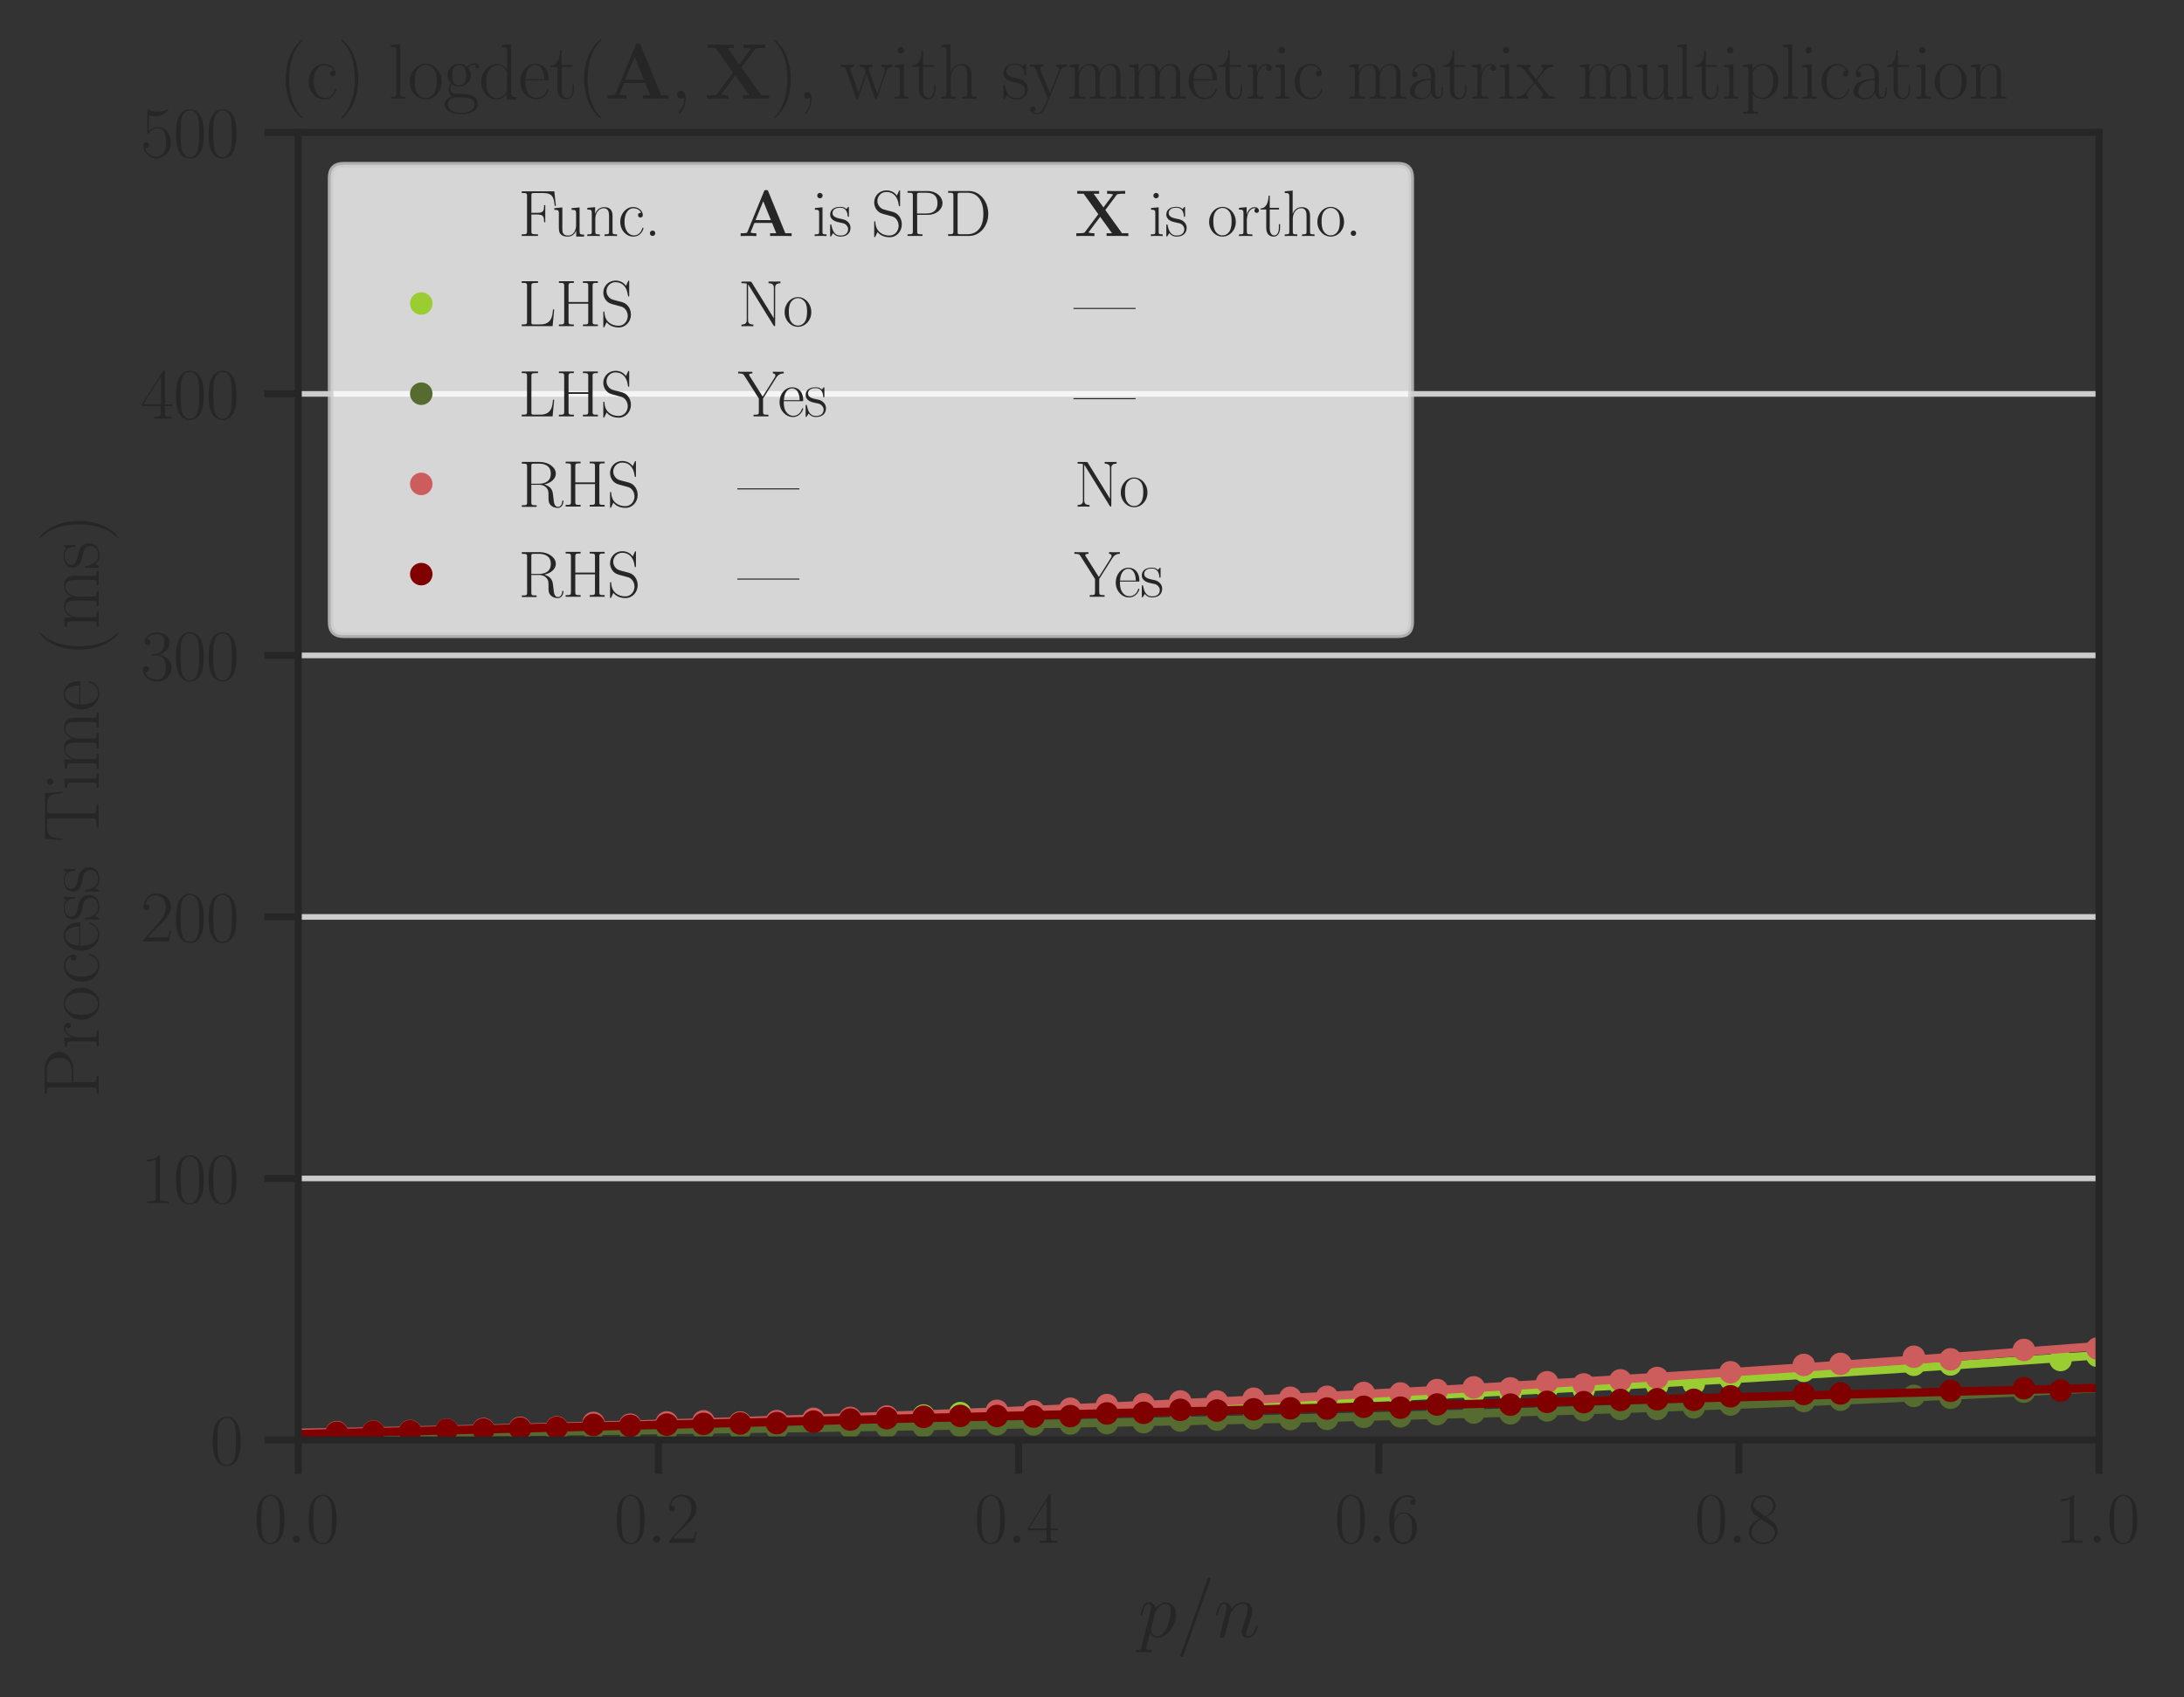 <?xml version="1.0" encoding="utf-8" standalone="no"?>
<!DOCTYPE svg PUBLIC "-//W3C//DTD SVG 1.1//EN"
  "http://www.w3.org/Graphics/SVG/1.1/DTD/svg11.dtd">
<svg height="301.392pt" version="1.1" viewBox="0 0 387.792 301.392" width="387.792pt" xmlns="http://www.w3.org/2000/svg" xmlns:xlink="http://www.w3.org/1999/xlink">
 <rect x="0" y="0" width="387.792" height="301.392" fill="#333333" stroke="none"/>
 <defs>
  <style type="text/css">*{stroke-linecap:butt;stroke-linejoin:round;}</style>
 </defs>
 <g id="figure_1">
  <g id="patch_1">
   <path d="M 0 301.392 
L 387.792 301.392 
L 387.792 0 
L 0 0 
z
" style="fill:none;"/>
  </g>
  <g id="axes_1">
   <g id="patch_2">
    <path d="M 52.959 255.741 
L 372.708 255.741 
L 372.708 23.511 
L 52.959 23.511 
z
" style="fill:none;"/>
   </g>
   <g id="matplotlib.axis_1">
    <g id="xtick_1">
     <g id="line2d_1">
      <defs>
       <path d="M 0 0 
L 0 6 
" id="mde2c2e00a2" style="stroke:#262626;stroke-width:1.25;"/>
      </defs>
      <g>
       <use style="fill:#262626;stroke:#262626;stroke-width:1.25;" x="52.959" xlink:href="#mde2c2e00a2" y="255.741"/>
      </g>
     </g>
     <g id="text_1">
      <!-- $\mathdefault{0.0}$ -->
      <g style="fill:#262626;" transform="translate(45.075 273.993)scale(0.127 -0.127)">
       <defs>
        <path d="M 2688 2025 
C 2688 2416 2682 3080 2413 3591 
C 2176 4039 1798 4198 1466 4198 
C 1158 4198 768 4058 525 3597 
C 269 3118 243 2524 243 2025 
C 243 1661 250 1106 448 619 
C 723 -39 1216 -128 1466 -128 
C 1760 -128 2208 -7 2470 600 
C 2662 1042 2688 1559 2688 2025 
z
M 1466 -26 
C 1056 -26 813 325 723 812 
C 653 1188 653 1738 653 2096 
C 653 2588 653 2997 736 3387 
C 858 3929 1216 4096 1466 4096 
C 1728 4096 2067 3923 2189 3400 
C 2272 3036 2278 2607 2278 2096 
C 2278 1680 2278 1169 2202 792 
C 2067 95 1690 -26 1466 -26 
z
" id="CMR17-30" transform="scale(0.016)"/>
        <path d="M 1178 307 
C 1178 492 1024 619 870 619 
C 685 619 557 466 557 313 
C 557 128 710 0 864 0 
C 1050 0 1178 153 1178 307 
z
" id="CMMI12-3a" transform="scale(0.016)"/>
       </defs>
       <use transform="scale(0.996)" xlink:href="#CMR17-30"/>
       <use transform="translate(45.69 0)scale(0.996)" xlink:href="#CMMI12-3a"/>
       <use transform="translate(72.788 0)scale(0.996)" xlink:href="#CMR17-30"/>
      </g>
     </g>
    </g>
    <g id="xtick_2">
     <g id="line2d_2">
      <g>
       <use style="fill:#262626;stroke:#262626;stroke-width:1.25;" x="116.908" xlink:href="#mde2c2e00a2" y="255.741"/>
      </g>
     </g>
     <g id="text_2">
      <!-- $\mathdefault{0.2}$ -->
      <g style="fill:#262626;" transform="translate(109.025 273.993)scale(0.127 -0.127)">
       <defs>
        <path d="M 2669 989 
L 2554 989 
C 2490 536 2438 459 2413 420 
C 2381 369 1920 369 1830 369 
L 602 369 
C 832 619 1280 1072 1824 1597 
C 2214 1967 2669 2402 2669 3035 
C 2669 3790 2067 4224 1395 4224 
C 691 4224 262 3604 262 3030 
C 262 2780 448 2748 525 2748 
C 589 2748 781 2787 781 3010 
C 781 3207 614 3264 525 3264 
C 486 3264 448 3258 422 3245 
C 544 3790 915 4058 1306 4058 
C 1862 4058 2227 3617 2227 3035 
C 2227 2479 1901 2000 1536 1584 
L 262 146 
L 262 0 
L 2515 0 
L 2669 989 
z
" id="CMR17-32" transform="scale(0.016)"/>
       </defs>
       <use transform="scale(0.996)" xlink:href="#CMR17-30"/>
       <use transform="translate(45.69 0)scale(0.996)" xlink:href="#CMMI12-3a"/>
       <use transform="translate(72.788 0)scale(0.996)" xlink:href="#CMR17-32"/>
      </g>
     </g>
    </g>
    <g id="xtick_3">
     <g id="line2d_3">
      <g>
       <use style="fill:#262626;stroke:#262626;stroke-width:1.25;" x="180.858" xlink:href="#mde2c2e00a2" y="255.741"/>
      </g>
     </g>
     <g id="text_3">
      <!-- $\mathdefault{0.4}$ -->
      <g style="fill:#262626;" transform="translate(172.974 273.993)scale(0.127 -0.127)">
       <defs>
        <path d="M 2150 4122 
C 2150 4256 2144 4256 2029 4256 
L 128 1254 
L 128 1088 
L 1779 1088 
L 1779 457 
C 1779 224 1766 160 1318 160 
L 1197 160 
L 1197 0 
C 1402 0 1747 0 1965 0 
C 2182 0 2528 0 2733 0 
L 2733 160 
L 2611 160 
C 2163 160 2150 224 2150 457 
L 2150 1088 
L 2803 1088 
L 2803 1254 
L 2150 1254 
L 2150 4122 
z
M 1798 3703 
L 1798 1254 
L 256 1254 
L 1798 3703 
z
" id="CMR17-34" transform="scale(0.016)"/>
       </defs>
       <use transform="scale(0.996)" xlink:href="#CMR17-30"/>
       <use transform="translate(45.69 0)scale(0.996)" xlink:href="#CMMI12-3a"/>
       <use transform="translate(72.788 0)scale(0.996)" xlink:href="#CMR17-34"/>
      </g>
     </g>
    </g>
    <g id="xtick_4">
     <g id="line2d_4">
      <g>
       <use style="fill:#262626;stroke:#262626;stroke-width:1.25;" x="244.808" xlink:href="#mde2c2e00a2" y="255.741"/>
      </g>
     </g>
     <g id="text_4">
      <!-- $\mathdefault{0.6}$ -->
      <g style="fill:#262626;" transform="translate(236.924 273.993)scale(0.127 -0.127)">
       <defs>
        <path d="M 678 2176 
C 678 3690 1395 4032 1811 4032 
C 1946 4032 2272 4009 2400 3776 
C 2298 3776 2106 3776 2106 3553 
C 2106 3381 2246 3323 2336 3323 
C 2394 3323 2566 3348 2566 3560 
C 2566 3954 2246 4179 1805 4179 
C 1043 4179 243 3390 243 1984 
C 243 253 966 -128 1478 -128 
C 2099 -128 2688 427 2688 1283 
C 2688 2081 2170 2662 1517 2662 
C 1126 2662 838 2407 678 1960 
L 678 2176 
z
M 1478 25 
C 691 25 691 1200 691 1436 
C 691 1896 909 2560 1504 2560 
C 1613 2560 1926 2560 2138 2120 
C 2253 1870 2253 1609 2253 1289 
C 2253 944 2253 690 2118 434 
C 1978 171 1773 25 1478 25 
z
" id="CMR17-36" transform="scale(0.016)"/>
       </defs>
       <use transform="scale(0.996)" xlink:href="#CMR17-30"/>
       <use transform="translate(45.69 0)scale(0.996)" xlink:href="#CMMI12-3a"/>
       <use transform="translate(72.788 0)scale(0.996)" xlink:href="#CMR17-36"/>
      </g>
     </g>
    </g>
    <g id="xtick_5">
     <g id="line2d_5">
      <g>
       <use style="fill:#262626;stroke:#262626;stroke-width:1.25;" x="308.758" xlink:href="#mde2c2e00a2" y="255.741"/>
      </g>
     </g>
     <g id="text_5">
      <!-- $\mathdefault{0.8}$ -->
      <g style="fill:#262626;" transform="translate(300.874 273.993)scale(0.127 -0.127)">
       <defs>
        <path d="M 1741 2264 
C 2144 2467 2554 2773 2554 3263 
C 2554 3841 1990 4179 1472 4179 
C 890 4179 378 3759 378 3180 
C 378 3021 416 2747 666 2505 
C 730 2442 998 2251 1171 2130 
C 883 1983 211 1634 211 934 
C 211 279 838 -128 1459 -128 
C 2144 -128 2720 362 2720 1010 
C 2720 1590 2330 1857 2074 2029 
L 1741 2264 
z
M 902 2822 
C 851 2854 595 3051 595 3351 
C 595 3739 998 4032 1459 4032 
C 1965 4032 2336 3676 2336 3262 
C 2336 2669 1670 2331 1638 2331 
C 1632 2331 1626 2331 1574 2370 
L 902 2822 
z
M 2080 1519 
C 2176 1449 2483 1240 2483 851 
C 2483 381 2010 25 1472 25 
C 890 25 448 438 448 940 
C 448 1443 838 1862 1280 2060 
L 2080 1519 
z
" id="CMR17-38" transform="scale(0.016)"/>
       </defs>
       <use transform="scale(0.996)" xlink:href="#CMR17-30"/>
       <use transform="translate(45.69 0)scale(0.996)" xlink:href="#CMMI12-3a"/>
       <use transform="translate(72.788 0)scale(0.996)" xlink:href="#CMR17-38"/>
      </g>
     </g>
    </g>
    <g id="xtick_6">
     <g id="line2d_6">
      <g>
       <use style="fill:#262626;stroke:#262626;stroke-width:1.25;" x="372.708" xlink:href="#mde2c2e00a2" y="255.741"/>
      </g>
     </g>
     <g id="text_6">
      <!-- $\mathdefault{1.0}$ -->
      <g style="fill:#262626;" transform="translate(364.824 273.993)scale(0.127 -0.127)">
       <defs>
        <path d="M 1702 4058 
C 1702 4192 1696 4192 1606 4192 
C 1357 3916 979 3827 621 3827 
C 602 3827 570 3827 563 3808 
C 557 3795 557 3782 557 3648 
C 755 3648 1088 3686 1344 3839 
L 1344 461 
C 1344 236 1331 160 781 160 
L 589 160 
L 589 0 
C 896 0 1216 0 1523 0 
C 1830 0 2150 0 2458 0 
L 2458 160 
L 2266 160 
C 1715 160 1702 230 1702 458 
L 1702 4058 
z
" id="CMR17-31" transform="scale(0.016)"/>
       </defs>
       <use transform="scale(0.996)" xlink:href="#CMR17-31"/>
       <use transform="translate(45.69 0)scale(0.996)" xlink:href="#CMMI12-3a"/>
       <use transform="translate(72.788 0)scale(0.996)" xlink:href="#CMR17-30"/>
      </g>
     </g>
    </g>
    <g id="text_7">
     <!-- $p/n$ -->
     <g style="fill:#262626;" transform="translate(202.072 290.755)scale(0.138 -0.138)">
      <defs>
       <path d="M 275 -789 
C 230 -980 205 -1031 -58 -1031 
C -134 -1031 -198 -1031 -198 -1152 
C -198 -1165 -192 -1216 -122 -1216 
C -38 -1216 51 -1216 134 -1216 
L 410 -1216 
C 544 -1216 870 -1216 1005 -1216 
C 1043 -1216 1120 -1216 1120 -1101 
C 1120 -1031 1075 -1031 966 -1031 
C 672 -1031 653 -987 653 -937 
C 653 -861 941 219 979 364 
C 1050 185 1222 -64 1555 -64 
C 2278 -64 3059 875 3059 1814 
C 3059 2401 2726 2816 2246 2816 
C 1837 2816 1491 2420 1421 2331 
C 1370 2650 1120 2816 864 2816 
C 678 2816 531 2727 410 2484 
C 294 2254 205 1865 205 1839 
C 205 1814 230 1782 275 1782 
C 326 1782 333 1788 371 1935 
C 467 2312 589 2689 845 2689 
C 992 2689 1043 2587 1043 2397 
C 1043 2245 1024 2181 998 2067 
L 275 -789 
z
M 1382 1993 
C 1427 2171 1606 2357 1709 2446 
C 1779 2510 1990 2689 2234 2689 
C 2515 2689 2643 2408 2643 2076 
C 2643 1769 2464 1047 2304 715 
C 2144 370 1850 64 1555 64 
C 1120 64 1050 613 1050 639 
C 1050 658 1062 709 1069 741 
L 1382 1993 
z
" id="CMMI12-70" transform="scale(0.016)"/>
       <path d="M 2746 4562 
C 2746 4569 2784 4666 2784 4678 
C 2784 4755 2720 4800 2669 4800 
C 2637 4800 2579 4800 2528 4659 
L 384 -1363 
C 384 -1370 346 -1465 346 -1478 
C 346 -1555 410 -1600 461 -1600 
C 499 -1600 557 -1593 602 -1459 
L 2746 4562 
z
" id="CMMI12-3d" transform="scale(0.016)"/>
       <path d="M 1318 1871 
C 1331 1910 1491 2229 1728 2433 
C 1894 2586 2112 2689 2362 2689 
C 2618 2689 2707 2497 2707 2242 
C 2707 1878 2445 1150 2317 805 
C 2259 651 2227 568 2227 453 
C 2227 166 2426 -64 2733 -64 
C 3328 -64 3552 875 3552 913 
C 3552 945 3526 971 3488 971 
C 3430 971 3424 952 3392 843 
C 3245 319 3002 64 2752 64 
C 2688 64 2586 64 2586 269 
C 2586 429 2656 621 2694 710 
C 2822 1063 3091 1780 3091 2145 
C 3091 2528 2867 2816 2381 2816 
C 1811 2816 1510 2415 1395 2255 
C 1376 2618 1114 2816 832 2816 
C 627 2816 486 2695 378 2478 
C 262 2248 173 1865 173 1839 
C 173 1814 198 1782 243 1782 
C 294 1782 301 1788 339 1935 
C 442 2325 557 2689 813 2689 
C 960 2689 1011 2586 1011 2395 
C 1011 2254 947 2005 902 1807 
L 723 1118 
C 698 996 627 709 595 594 
C 550 428 480 128 480 96 
C 480 6 550 -64 646 -64 
C 723 -64 813 -26 864 70 
C 877 102 934 326 966 453 
L 1107 1028 
L 1318 1871 
z
" id="CMMI12-6e" transform="scale(0.016)"/>
      </defs>
      <use transform="scale(0.996)" xlink:href="#CMMI12-70"/>
      <use transform="translate(48.96 0)scale(0.996)" xlink:href="#CMMI12-3d"/>
      <use transform="translate(97.734 0)scale(0.996)" xlink:href="#CMMI12-6e"/>
     </g>
    </g>
   </g>
   <g id="matplotlib.axis_2">
    <g id="ytick_1">
     <g id="line2d_7">
      <path clip-path="url(#p091b68c5b4)" d="M 52.959 255.741 
L 372.708 255.741 
" style="fill:none;stroke:#cccccc;stroke-linecap:round;"/>
     </g>
     <g id="line2d_8">
      <defs>
       <path d="M 0 0 
L -6 0 
" id="m791b868bb1" style="stroke:#262626;stroke-width:1.25;"/>
      </defs>
      <g>
       <use style="fill:#262626;stroke:#262626;stroke-width:1.25;" x="52.959" xlink:href="#m791b868bb1" y="255.741"/>
      </g>
     </g>
     <g id="text_8">
      <!-- $\mathdefault{0}$ -->
      <g style="fill:#262626;" transform="translate(37.288 260.117)scale(0.127 -0.127)">
       <use transform="scale(0.996)" xlink:href="#CMR17-30"/>
      </g>
     </g>
    </g>
    <g id="ytick_2">
     <g id="line2d_9">
      <path clip-path="url(#p091b68c5b4)" d="M 52.959 209.295 
L 372.708 209.295 
" style="fill:none;stroke:#cccccc;stroke-linecap:round;"/>
     </g>
     <g id="line2d_10">
      <g>
       <use style="fill:#262626;stroke:#262626;stroke-width:1.25;" x="52.959" xlink:href="#m791b868bb1" y="209.295"/>
      </g>
     </g>
     <g id="text_9">
      <!-- $\mathdefault{100}$ -->
      <g style="fill:#262626;" transform="translate(24.948 213.671)scale(0.127 -0.127)">
       <use transform="scale(0.996)" xlink:href="#CMR17-31"/>
       <use transform="translate(45.69 0)scale(0.996)" xlink:href="#CMR17-30"/>
       <use transform="translate(91.381 0)scale(0.996)" xlink:href="#CMR17-30"/>
      </g>
     </g>
    </g>
    <g id="ytick_3">
     <g id="line2d_11">
      <path clip-path="url(#p091b68c5b4)" d="M 52.959 162.849 
L 372.708 162.849 
" style="fill:none;stroke:#cccccc;stroke-linecap:round;"/>
     </g>
     <g id="line2d_12">
      <g>
       <use style="fill:#262626;stroke:#262626;stroke-width:1.25;" x="52.959" xlink:href="#m791b868bb1" y="162.849"/>
      </g>
     </g>
     <g id="text_10">
      <!-- $\mathdefault{200}$ -->
      <g style="fill:#262626;" transform="translate(24.948 167.225)scale(0.127 -0.127)">
       <use transform="scale(0.996)" xlink:href="#CMR17-32"/>
       <use transform="translate(45.69 0)scale(0.996)" xlink:href="#CMR17-30"/>
       <use transform="translate(91.381 0)scale(0.996)" xlink:href="#CMR17-30"/>
      </g>
     </g>
    </g>
    <g id="ytick_4">
     <g id="line2d_13">
      <path clip-path="url(#p091b68c5b4)" d="M 52.959 116.403 
L 372.708 116.403 
" style="fill:none;stroke:#cccccc;stroke-linecap:round;"/>
     </g>
     <g id="line2d_14">
      <g>
       <use style="fill:#262626;stroke:#262626;stroke-width:1.25;" x="52.959" xlink:href="#m791b868bb1" y="116.403"/>
      </g>
     </g>
     <g id="text_11">
      <!-- $\mathdefault{300}$ -->
      <g style="fill:#262626;" transform="translate(24.948 120.779)scale(0.127 -0.127)">
       <defs>
        <path d="M 1414 2157 
C 1984 2157 2234 1662 2234 1090 
C 2234 320 1824 25 1453 25 
C 1114 25 563 194 390 693 
C 422 680 454 680 486 680 
C 640 680 755 782 755 948 
C 755 1133 614 1216 486 1216 
C 378 1216 211 1165 211 926 
C 211 335 787 -128 1466 -128 
C 2176 -128 2720 430 2720 1085 
C 2720 1707 2208 2157 1600 2227 
C 2086 2328 2554 2756 2554 3329 
C 2554 3820 2048 4179 1472 4179 
C 890 4179 378 3829 378 3329 
C 378 3110 544 3072 627 3072 
C 762 3072 877 3155 877 3321 
C 877 3486 762 3569 627 3569 
C 602 3569 570 3569 544 3557 
C 730 3959 1235 4032 1459 4032 
C 1683 4032 2106 3925 2106 3320 
C 2106 3143 2080 2828 1862 2550 
C 1670 2304 1453 2304 1242 2284 
C 1210 2284 1062 2269 1037 2269 
C 992 2263 966 2257 966 2208 
C 966 2163 973 2157 1101 2157 
L 1414 2157 
z
" id="CMR17-33" transform="scale(0.016)"/>
       </defs>
       <use transform="scale(0.996)" xlink:href="#CMR17-33"/>
       <use transform="translate(45.69 0)scale(0.996)" xlink:href="#CMR17-30"/>
       <use transform="translate(91.381 0)scale(0.996)" xlink:href="#CMR17-30"/>
      </g>
     </g>
    </g>
    <g id="ytick_5">
     <g id="line2d_15">
      <path clip-path="url(#p091b68c5b4)" d="M 52.959 69.957 
L 372.708 69.957 
" style="fill:none;stroke:#cccccc;stroke-linecap:round;"/>
     </g>
     <g id="line2d_16">
      <g>
       <use style="fill:#262626;stroke:#262626;stroke-width:1.25;" x="52.959" xlink:href="#m791b868bb1" y="69.957"/>
      </g>
     </g>
     <g id="text_12">
      <!-- $\mathdefault{400}$ -->
      <g style="fill:#262626;" transform="translate(24.948 74.333)scale(0.127 -0.127)">
       <use transform="scale(0.996)" xlink:href="#CMR17-34"/>
       <use transform="translate(45.69 0)scale(0.996)" xlink:href="#CMR17-30"/>
       <use transform="translate(91.381 0)scale(0.996)" xlink:href="#CMR17-30"/>
      </g>
     </g>
    </g>
    <g id="ytick_6">
     <g id="line2d_17">
      <path clip-path="url(#p091b68c5b4)" d="M 52.959 23.511 
L 372.708 23.511 
" style="fill:none;stroke:#cccccc;stroke-linecap:round;"/>
     </g>
     <g id="line2d_18">
      <g>
       <use style="fill:#262626;stroke:#262626;stroke-width:1.25;" x="52.959" xlink:href="#m791b868bb1" y="23.511"/>
      </g>
     </g>
     <g id="text_13">
      <!-- $\mathdefault{500}$ -->
      <g style="fill:#262626;" transform="translate(24.948 27.887)scale(0.127 -0.127)">
       <defs>
        <path d="M 730 3692 
C 794 3666 1056 3584 1325 3584 
C 1920 3584 2246 3911 2432 4100 
C 2432 4157 2432 4192 2394 4192 
C 2387 4192 2374 4192 2323 4163 
C 2099 4058 1837 3973 1517 3973 
C 1325 3973 1037 3999 723 4139 
C 653 4171 640 4171 634 4171 
C 602 4171 595 4164 595 4037 
L 595 2203 
C 595 2089 595 2057 659 2057 
C 691 2057 704 2070 736 2114 
C 941 2401 1222 2522 1542 2522 
C 1766 2522 2246 2382 2246 1289 
C 2246 1085 2246 715 2054 421 
C 1894 159 1645 25 1370 25 
C 947 25 518 320 403 814 
C 429 807 480 795 506 795 
C 589 795 749 840 749 1038 
C 749 1210 627 1280 506 1280 
C 358 1280 262 1190 262 1011 
C 262 454 704 -128 1382 -128 
C 2042 -128 2669 440 2669 1264 
C 2669 2030 2170 2624 1549 2624 
C 1222 2624 947 2503 730 2274 
L 730 3692 
z
" id="CMR17-35" transform="scale(0.016)"/>
       </defs>
       <use transform="scale(0.996)" xlink:href="#CMR17-35"/>
       <use transform="translate(45.69 0)scale(0.996)" xlink:href="#CMR17-30"/>
       <use transform="translate(91.381 0)scale(0.996)" xlink:href="#CMR17-30"/>
      </g>
     </g>
    </g>
    <g id="text_14">
     <!-- Process Time (ms) -->
     <g style="fill:#262626;" transform="translate(17.511 194.987)rotate(-90)scale(0.138 -0.138)">
      <defs>
       <path d="M 1267 2042 
L 2291 2042 
C 3117 2042 3718 2578 3718 3184 
C 3718 3791 3130 4352 2291 4352 
L 333 4352 
L 333 4186 
C 774 4186 845 4186 845 3899 
L 845 446 
C 845 160 774 160 333 160 
L 333 0 
C 518 0 858 0 1056 0 
C 1254 0 1594 0 1779 0 
L 1779 160 
C 1338 160 1267 160 1267 446 
L 1267 2042 
z
M 1254 2176 
L 1254 3938 
C 1254 4155 1267 4186 1523 4186 
L 2170 4186 
C 2995 4186 3232 3714 3232 3184 
C 3232 2604 2950 2176 2170 2176 
L 1254 2176 
z
" id="CMR17-50" transform="scale(0.016)"/>
       <path d="M 960 1497 
C 960 2112 1222 2688 1702 2688 
C 1747 2688 1792 2682 1837 2662 
C 1837 2662 1696 2617 1696 2452 
C 1696 2298 1818 2234 1914 2234 
C 1990 2234 2131 2279 2131 2458 
C 2131 2663 1926 2790 1709 2790 
C 1222 2790 1011 2317 947 2093 
L 941 2093 
L 941 2790 
L 198 2720 
L 198 2554 
C 576 2554 634 2515 634 2208 
L 634 428 
C 634 184 608 153 198 153 
L 198 -13 
C 352 0 646 0 813 0 
C 998 0 1325 0 1498 -13 
L 1498 153 
C 1037 153 960 153 960 440 
L 960 1497 
z
" id="CMR17-72" transform="scale(0.016)"/>
       <path d="M 2758 1356 
C 2758 2176 2163 2816 1466 2816 
C 768 2816 173 2176 173 1356 
C 173 551 768 -64 1466 -64 
C 2163 -64 2758 551 2758 1356 
z
M 1466 51 
C 1165 51 909 230 762 480 
C 602 767 582 1126 582 1408 
C 582 1677 595 2010 762 2298 
C 890 2509 1139 2714 1466 2714 
C 1754 2714 1997 2554 2150 2330 
C 2349 2029 2349 1607 2349 1408 
C 2349 1158 2336 775 2163 467 
C 1984 173 1709 51 1466 51 
z
" id="CMR17-6f" transform="scale(0.016)"/>
       <path d="M 2234 2240 
C 2112 2240 1933 2240 1933 2017 
C 1933 1838 2080 1787 2163 1787 
C 2208 1787 2394 1807 2394 2024 
C 2394 2467 1958 2803 1466 2803 
C 787 2803 211 2178 211 1363 
C 211 516 813 -64 1466 -64 
C 2259 -64 2458 677 2458 748 
C 2458 774 2451 793 2406 793 
C 2362 793 2355 787 2330 703 
C 2163 180 1798 51 1523 51 
C 1114 51 621 427 621 1369 
C 621 2338 1094 2688 1472 2688 
C 1722 2688 2093 2573 2234 2240 
z
" id="CMR17-63" transform="scale(0.016)"/>
       <path d="M 2438 1472 
C 2464 1498 2464 1511 2464 1576 
C 2464 2238 2118 2816 1389 2816 
C 710 2816 173 2169 173 1383 
C 173 551 781 -64 1459 -64 
C 2176 -64 2458 607 2458 740 
C 2458 784 2419 784 2406 784 
C 2362 784 2355 771 2330 696 
C 2189 265 1837 51 1504 51 
C 1229 51 954 203 781 480 
C 582 803 582 1176 582 1472 
L 2438 1472 
z
M 589 1568 
C 634 2505 1126 2714 1382 2714 
C 1818 2714 2112 2297 2118 1568 
L 589 1568 
z
" id="CMR17-65" transform="scale(0.016)"/>
       <path d="M 1978 2697 
C 1978 2813 1971 2819 1933 2819 
C 1907 2819 1901 2813 1824 2717 
C 1805 2691 1747 2626 1728 2601 
C 1523 2819 1235 2819 1126 2819 
C 416 2819 160 2447 160 2076 
C 160 1498 813 1365 998 1325 
C 1402 1243 1542 1217 1677 1101 
C 1760 1025 1901 884 1901 654 
C 1901 384 1747 38 1158 38 
C 602 38 403 460 288 1021 
C 269 1110 269 1117 218 1117 
C 166 1117 160 1110 160 983 
L 160 63 
C 160 -51 166 -58 205 -58 
C 237 -58 243 -51 275 0 
C 314 57 410 211 448 276 
C 576 103 800 -64 1158 -64 
C 1792 -64 2131 283 2131 784 
C 2131 1112 1958 1285 1875 1362 
C 1683 1561 1459 1606 1190 1657 
C 838 1735 390 1825 390 2217 
C 390 2383 480 2737 1126 2737 
C 1811 2737 1850 2094 1862 1888 
C 1869 1856 1901 1849 1920 1849 
C 1978 1849 1978 1869 1978 1978 
L 1978 2697 
z
" id="CMR17-73" transform="scale(0.016)"/>
       <path d="M 3981 4326 
L 288 4326 
L 179 2918 
L 294 2918 
C 378 3976 467 4160 1453 4160 
C 1568 4160 1754 4160 1805 4154 
C 1926 4135 1926 4058 1926 3912 
L 1926 459 
C 1926 230 1907 160 1376 160 
L 1197 160 
L 1197 0 
C 1504 0 1824 0 2138 0 
C 2451 0 2771 0 3078 0 
L 3078 160 
L 2899 160 
C 2368 160 2349 230 2349 459 
L 2349 3912 
C 2349 4052 2349 4129 2464 4154 
C 2515 4160 2701 4160 2816 4160 
C 3795 4160 3891 3976 3974 2918 
L 4090 2918 
L 3981 4326 
z
" id="CMR17-54" transform="scale(0.016)"/>
       <path d="M 992 3909 
C 992 4049 877 4170 730 4170 
C 589 4170 467 4056 467 3909 
C 467 3769 582 3648 730 3648 
C 870 3648 992 3763 992 3909 
z
M 243 2706 
L 243 2541 
C 602 2541 653 2502 653 2197 
L 653 427 
C 653 184 627 153 218 153 
L 218 -13 
C 371 0 646 0 806 0 
C 960 0 1222 0 1370 -13 
L 1370 153 
C 992 153 979 191 979 420 
L 979 2776 
L 243 2706 
z
" id="CMR17-69" transform="scale(0.016)"/>
       <path d="M 4326 1933 
C 4326 2252 4269 2790 3507 2790 
C 3072 2790 2771 2496 2656 2151 
L 2650 2151 
C 2573 2676 2195 2790 1837 2790 
C 1331 2790 1069 2400 973 2144 
L 966 2144 
L 966 2790 
L 211 2720 
L 211 2554 
C 589 2554 646 2515 646 2208 
L 646 428 
C 646 184 621 153 211 153 
L 211 -13 
C 365 0 646 0 813 0 
C 979 0 1267 0 1421 -13 
L 1421 153 
C 1011 153 986 178 986 428 
L 986 1658 
C 986 2247 1344 2688 1792 2688 
C 2266 2688 2317 2266 2317 1958 
L 2317 428 
C 2317 184 2291 153 1882 153 
L 1882 -13 
C 2035 0 2317 0 2483 0 
C 2650 0 2938 0 3091 -13 
L 3091 153 
C 2682 153 2656 178 2656 428 
L 2656 1658 
C 2656 2247 3014 2688 3462 2688 
C 3936 2688 3987 2266 3987 1958 
L 3987 428 
C 3987 184 3962 153 3552 153 
L 3552 -13 
C 3706 0 3987 0 4154 0 
C 4320 0 4608 0 4762 -13 
L 4762 153 
C 4352 153 4326 178 4326 428 
L 4326 1933 
z
" id="CMR17-6d" transform="scale(0.016)"/>
       <path d="M 1958 -1561 
C 1958 -1555 1958 -1542 1939 -1523 
C 1645 -1224 858 -407 858 1581 
C 858 3569 1632 4379 1946 4697 
C 1946 4704 1958 4717 1958 4736 
C 1958 4755 1939 4768 1914 4768 
C 1843 4768 1299 4296 986 3594 
C 666 2887 576 2199 576 1588 
C 576 1128 621 351 1005 -471 
C 1312 -1135 1837 -1600 1914 -1600 
C 1946 -1600 1958 -1587 1958 -1561 
z
" id="CMR17-28" transform="scale(0.016)"/>
       <path d="M 1683 1581 
C 1683 2040 1638 2817 1254 3639 
C 947 4303 422 4768 346 4768 
C 326 4768 301 4761 301 4729 
C 301 4717 307 4710 314 4697 
C 621 4378 1402 3568 1402 1584 
C 1402 -407 627 -1217 314 -1537 
C 307 -1549 301 -1556 301 -1568 
C 301 -1600 326 -1600 346 -1600 
C 416 -1600 960 -1128 1274 -426 
C 1594 281 1683 969 1683 1581 
z
" id="CMR17-29" transform="scale(0.016)"/>
      </defs>
      <use transform="scale(0.996)" xlink:href="#CMR17-50"/>
      <use transform="translate(62.586 0)scale(0.996)" xlink:href="#CMR17-72"/>
      <use transform="translate(97.867 0)scale(0.996)" xlink:href="#CMR17-6f"/>
      <use transform="translate(146.16 0)scale(0.996)" xlink:href="#CMR17-63"/>
      <use transform="translate(186.646 0)scale(0.996)" xlink:href="#CMR17-65"/>
      <use transform="translate(227.131 0)scale(0.996)" xlink:href="#CMR17-73"/>
      <use transform="translate(262.933 0)scale(0.996)" xlink:href="#CMR17-73"/>
      <use transform="translate(328.81 0)scale(0.996)" xlink:href="#CMR17-54"/>
      <use transform="translate(395.32 0)scale(0.996)" xlink:href="#CMR17-69"/>
      <use transform="translate(420.191 0)scale(0.996)" xlink:href="#CMR17-6d"/>
      <use transform="translate(497.11 0)scale(0.996)" xlink:href="#CMR17-65"/>
      <use transform="translate(567.672 0)scale(0.996)" xlink:href="#CMR17-28"/>
      <use transform="translate(602.953 0)scale(0.996)" xlink:href="#CMR17-6d"/>
      <use transform="translate(679.872 0)scale(0.996)" xlink:href="#CMR17-73"/>
      <use transform="translate(715.674 0)scale(0.996)" xlink:href="#CMR17-29"/>
     </g>
    </g>
   </g>
   <g id="line2d_19">
    <defs>
     <path d="M 0 1.5 
C 0.398 1.5 0.779 1.342 1.061 1.061 
C 1.342 0.779 1.5 0.398 1.5 0 
C 1.5 -0.398 1.342 -0.779 1.061 -1.061 
C 0.779 -1.342 0.398 -1.5 0 -1.5 
C -0.398 -1.5 -0.779 -1.342 -1.061 -1.061 
C -1.342 -0.779 -1.5 -0.398 -1.5 0 
C -1.5 0.398 -1.342 0.779 -1.061 1.061 
C -0.779 1.342 -0.398 1.5 0 1.5 
z
" id="m1658dca145" style="stroke:#9acd32;"/>
    </defs>
    <g clip-path="url(#p091b68c5b4)">
     <use style="fill:#9acd32;stroke:#9acd32;" x="66.303" xlink:href="#m1658dca145" y="254.35"/>
     <use style="fill:#9acd32;stroke:#9acd32;" x="79.328" xlink:href="#m1658dca145" y="254.029"/>
     <use style="fill:#9acd32;stroke:#9acd32;" x="92.353" xlink:href="#m1658dca145" y="253.706"/>
     <use style="fill:#9acd32;stroke:#9acd32;" x="144.453" xlink:href="#m1658dca145" y="252.183"/>
     <use style="fill:#9acd32;stroke:#9acd32;" x="229.114" xlink:href="#m1658dca145" y="248.93"/>
     <use style="fill:#9acd32;stroke:#9acd32;" x="261.677" xlink:href="#m1658dca145" y="247.381"/>
     <use style="fill:#9acd32;stroke:#9acd32;" x="157.477" xlink:href="#m1658dca145" y="251.755"/>
     <use style="fill:#9acd32;stroke:#9acd32;" x="190.04" xlink:href="#m1658dca145" y="250.536"/>
     <use style="fill:#9acd32;stroke:#9acd32;" x="177.015" xlink:href="#m1658dca145" y="251.076"/>
     <use style="fill:#9acd32;stroke:#9acd32;" x="59.791" xlink:href="#m1658dca145" y="254.467"/>
     <use style="fill:#9acd32;stroke:#9acd32;" x="242.139" xlink:href="#m1658dca145" y="248.353"/>
     <use style="fill:#9acd32;stroke:#9acd32;" x="124.915" xlink:href="#m1658dca145" y="252.738"/>
     <use style="fill:#9acd32;stroke:#9acd32;" x="307.264" xlink:href="#m1658dca145" y="244.931"/>
     <use style="fill:#9acd32;stroke:#9acd32;" x="287.726" xlink:href="#m1658dca145" y="245.942"/>
     <use style="fill:#9acd32;stroke:#9acd32;" x="111.89" xlink:href="#m1658dca145" y="253.217"/>
     <use style="fill:#9acd32;stroke:#9acd32;" x="85.841" xlink:href="#m1658dca145" y="253.923"/>
     <use style="fill:#9acd32;stroke:#9acd32;" x="150.965" xlink:href="#m1658dca145" y="252.018"/>
     <use style="fill:#9acd32;stroke:#9acd32;" x="183.527" xlink:href="#m1658dca145" y="250.861"/>
     <use style="fill:#9acd32;stroke:#9acd32;" x="118.403" xlink:href="#m1658dca145" y="253.065"/>
     <use style="fill:#9acd32;stroke:#9acd32;" x="203.065" xlink:href="#m1658dca145" y="249.944"/>
     <use style="fill:#9acd32;stroke:#9acd32;" x="98.865" xlink:href="#m1658dca145" y="253.618"/>
     <use style="fill:#9acd32;stroke:#9acd32;" x="131.428" xlink:href="#m1658dca145" y="252.688"/>
     <use style="fill:#9acd32;stroke:#9acd32;" x="346.339" xlink:href="#m1658dca145" y="242.329"/>
     <use style="fill:#9acd32;stroke:#9acd32;" x="163.99" xlink:href="#m1658dca145" y="251.41"/>
     <use style="fill:#9acd32;stroke:#9acd32;" x="196.552" xlink:href="#m1658dca145" y="250.4"/>
     <use style="fill:#9acd32;stroke:#9acd32;" x="137.94" xlink:href="#m1658dca145" y="252.495"/>
     <use style="fill:#9acd32;stroke:#9acd32;" x="216.09" xlink:href="#m1658dca145" y="249.6"/>
     <use style="fill:#9acd32;stroke:#9acd32;" x="274.702" xlink:href="#m1658dca145" y="246.571"/>
     <use style="fill:#9acd32;stroke:#9acd32;" x="372.388" xlink:href="#m1658dca145" y="240.792"/>
     <use style="fill:#9acd32;stroke:#9acd32;" x="105.378" xlink:href="#m1658dca145" y="253.145"/>
     <use style="fill:#9acd32;stroke:#9acd32;" x="248.652" xlink:href="#m1658dca145" y="248.223"/>
     <use style="fill:#9acd32;stroke:#9acd32;" x="255.164" xlink:href="#m1658dca145" y="247.453"/>
     <use style="fill:#9acd32;stroke:#9acd32;" x="235.627" xlink:href="#m1658dca145" y="248.905"/>
     <use style="fill:#9acd32;stroke:#9acd32;" x="170.502" xlink:href="#m1658dca145" y="250.975"/>
     <use style="fill:#9acd32;stroke:#9acd32;" x="209.577" xlink:href="#m1658dca145" y="249.418"/>
     <use style="fill:#9acd32;stroke:#9acd32;" x="268.189" xlink:href="#m1658dca145" y="247.456"/>
     <use style="fill:#9acd32;stroke:#9acd32;" x="294.239" xlink:href="#m1658dca145" y="246.07"/>
     <use style="fill:#9acd32;stroke:#9acd32;" x="365.876" xlink:href="#m1658dca145" y="241.541"/>
     <use style="fill:#9acd32;stroke:#9acd32;" x="281.214" xlink:href="#m1658dca145" y="246.81"/>
     <use style="fill:#9acd32;stroke:#9acd32;" x="339.826" xlink:href="#m1658dca145" y="242.387"/>
     <use style="fill:#9acd32;stroke:#9acd32;" x="222.602" xlink:href="#m1658dca145" y="248.7"/>
     <use style="fill:#9acd32;stroke:#9acd32;" x="300.751" xlink:href="#m1658dca145" y="245.767"/>
     <use style="fill:#9acd32;stroke:#9acd32;" x="320.289" xlink:href="#m1658dca145" y="243.462"/>
    </g>
   </g>
   <g id="line2d_20">
    <path clip-path="url(#p091b68c5b4)" d="M 52.959 254.679 
L 59.484 254.526 
L 66.01 254.37 
L 72.535 254.209 
L 79.061 254.045 
L 85.586 253.877 
L 92.112 253.705 
L 98.637 253.528 
L 105.163 253.348 
L 111.688 253.163 
L 118.214 252.973 
L 124.739 252.778 
L 131.265 252.579 
L 137.79 252.375 
L 144.316 252.166 
L 150.841 251.951 
L 157.367 251.732 
L 163.892 251.506 
L 170.418 251.276 
L 176.943 251.039 
L 183.469 250.797 
L 189.994 250.549 
L 196.52 250.294 
L 203.045 250.034 
L 209.571 249.767 
L 216.096 249.494 
L 222.622 249.214 
L 229.147 248.927 
L 235.673 248.634 
L 242.198 248.334 
L 248.724 248.026 
L 255.249 247.712 
L 261.775 247.39 
L 268.3 247.061 
L 274.826 246.724 
L 281.351 246.379 
L 287.877 246.027 
L 294.402 245.667 
L 300.928 245.298 
L 307.453 244.922 
L 313.979 244.537 
L 320.504 244.143 
L 327.03 243.741 
L 333.555 243.331 
L 340.081 242.911 
L 346.606 242.483 
L 353.132 242.046 
L 359.657 241.599 
L 366.183 241.143 
L 372.708 240.678 
" style="fill:none;stroke:#9acd32;stroke-linecap:round;stroke-width:1.5;"/>
   </g>
   <g id="line2d_21">
    <defs>
     <path d="M 0 1.5 
C 0.398 1.5 0.779 1.342 1.061 1.061 
C 1.342 0.779 1.5 0.398 1.5 0 
C 1.5 -0.398 1.342 -0.779 1.061 -1.061 
C 0.779 -1.342 0.398 -1.5 0 -1.5 
C -0.398 -1.5 -0.779 -1.342 -1.061 -1.061 
C -1.342 -0.779 -1.5 -0.398 -1.5 0 
C -1.5 0.398 -1.342 0.779 -1.061 1.061 
C -0.779 1.342 -0.398 1.5 0 1.5 
z
" id="m89a7576ed8" style="stroke:#556b2f;"/>
    </defs>
    <g clip-path="url(#p091b68c5b4)">
     <use style="fill:#556b2f;stroke:#556b2f;" x="66.303" xlink:href="#m89a7576ed8" y="254.591"/>
     <use style="fill:#556b2f;stroke:#556b2f;" x="137.94" xlink:href="#m89a7576ed8" y="253.72"/>
     <use style="fill:#556b2f;stroke:#556b2f;" x="157.477" xlink:href="#m89a7576ed8" y="253.411"/>
     <use style="fill:#556b2f;stroke:#556b2f;" x="92.353" xlink:href="#m89a7576ed8" y="254.322"/>
     <use style="fill:#556b2f;stroke:#556b2f;" x="281.214" xlink:href="#m89a7576ed8" y="250.452"/>
     <use style="fill:#556b2f;stroke:#556b2f;" x="163.99" xlink:href="#m89a7576ed8" y="253.306"/>
     <use style="fill:#556b2f;stroke:#556b2f;" x="287.726" xlink:href="#m89a7576ed8" y="250.242"/>
     <use style="fill:#556b2f;stroke:#556b2f;" x="190.04" xlink:href="#m89a7576ed8" y="252.818"/>
     <use style="fill:#556b2f;stroke:#556b2f;" x="72.816" xlink:href="#m89a7576ed8" y="254.547"/>
     <use style="fill:#556b2f;stroke:#556b2f;" x="79.328" xlink:href="#m89a7576ed8" y="254.483"/>
     <use style="fill:#556b2f;stroke:#556b2f;" x="59.791" xlink:href="#m89a7576ed8" y="254.682"/>
     <use style="fill:#556b2f;stroke:#556b2f;" x="98.865" xlink:href="#m89a7576ed8" y="254.273"/>
     <use style="fill:#556b2f;stroke:#556b2f;" x="111.89" xlink:href="#m89a7576ed8" y="254.12"/>
     <use style="fill:#556b2f;stroke:#556b2f;" x="203.065" xlink:href="#m89a7576ed8" y="252.576"/>
     <use style="fill:#556b2f;stroke:#556b2f;" x="124.915" xlink:href="#m89a7576ed8" y="253.841"/>
     <use style="fill:#556b2f;stroke:#556b2f;" x="131.428" xlink:href="#m89a7576ed8" y="253.857"/>
     <use style="fill:#556b2f;stroke:#556b2f;" x="183.527" xlink:href="#m89a7576ed8" y="252.979"/>
     <use style="fill:#556b2f;stroke:#556b2f;" x="242.139" xlink:href="#m89a7576ed8" y="251.636"/>
     <use style="fill:#556b2f;stroke:#556b2f;" x="85.841" xlink:href="#m89a7576ed8" y="254.434"/>
     <use style="fill:#556b2f;stroke:#556b2f;" x="150.965" xlink:href="#m89a7576ed8" y="253.443"/>
     <use style="fill:#556b2f;stroke:#556b2f;" x="170.502" xlink:href="#m89a7576ed8" y="253.241"/>
     <use style="fill:#556b2f;stroke:#556b2f;" x="255.164" xlink:href="#m89a7576ed8" y="251.14"/>
     <use style="fill:#556b2f;stroke:#556b2f;" x="196.552" xlink:href="#m89a7576ed8" y="252.745"/>
     <use style="fill:#556b2f;stroke:#556b2f;" x="209.577" xlink:href="#m89a7576ed8" y="252.293"/>
     <use style="fill:#556b2f;stroke:#556b2f;" x="118.403" xlink:href="#m89a7576ed8" y="253.891"/>
     <use style="fill:#556b2f;stroke:#556b2f;" x="307.264" xlink:href="#m89a7576ed8" y="249.448"/>
     <use style="fill:#556b2f;stroke:#556b2f;" x="216.09" xlink:href="#m89a7576ed8" y="252.136"/>
     <use style="fill:#556b2f;stroke:#556b2f;" x="177.015" xlink:href="#m89a7576ed8" y="252.949"/>
     <use style="fill:#556b2f;stroke:#556b2f;" x="229.114" xlink:href="#m89a7576ed8" y="252.025"/>
     <use style="fill:#556b2f;stroke:#556b2f;" x="248.652" xlink:href="#m89a7576ed8" y="251.548"/>
     <use style="fill:#556b2f;stroke:#556b2f;" x="274.702" xlink:href="#m89a7576ed8" y="250.496"/>
     <use style="fill:#556b2f;stroke:#556b2f;" x="261.677" xlink:href="#m89a7576ed8" y="250.873"/>
     <use style="fill:#556b2f;stroke:#556b2f;" x="268.189" xlink:href="#m89a7576ed8" y="251.008"/>
     <use style="fill:#556b2f;stroke:#556b2f;" x="300.751" xlink:href="#m89a7576ed8" y="249.949"/>
     <use style="fill:#556b2f;stroke:#556b2f;" x="222.602" xlink:href="#m89a7576ed8" y="251.898"/>
     <use style="fill:#556b2f;stroke:#556b2f;" x="326.801" xlink:href="#m89a7576ed8" y="248.595"/>
     <use style="fill:#556b2f;stroke:#556b2f;" x="294.239" xlink:href="#m89a7576ed8" y="250.223"/>
     <use style="fill:#556b2f;stroke:#556b2f;" x="320.289" xlink:href="#m89a7576ed8" y="248.823"/>
     <use style="fill:#556b2f;stroke:#556b2f;" x="235.627" xlink:href="#m89a7576ed8" y="252.003"/>
     <use style="fill:#556b2f;stroke:#556b2f;" x="346.339" xlink:href="#m89a7576ed8" y="248.25"/>
     <use style="fill:#556b2f;stroke:#556b2f;" x="359.363" xlink:href="#m89a7576ed8" y="247.153"/>
     <use style="fill:#556b2f;stroke:#556b2f;" x="105.378" xlink:href="#m89a7576ed8" y="253.837"/>
     <use style="fill:#556b2f;stroke:#556b2f;" x="339.826" xlink:href="#m89a7576ed8" y="247.918"/>
    </g>
   </g>
   <g id="line2d_22">
    <path clip-path="url(#p091b68c5b4)" d="M 52.959 254.763 
L 59.484 254.687 
L 66.01 254.611 
L 72.535 254.534 
L 79.061 254.456 
L 85.586 254.378 
L 92.112 254.298 
L 98.637 254.217 
L 105.163 254.134 
L 111.688 254.049 
L 118.214 253.962 
L 124.739 253.873 
L 131.265 253.781 
L 137.79 253.687 
L 144.316 253.589 
L 150.841 253.488 
L 157.367 253.384 
L 163.892 253.276 
L 170.418 253.164 
L 176.943 253.048 
L 183.469 252.928 
L 189.994 252.803 
L 196.52 252.673 
L 203.045 252.538 
L 209.571 252.398 
L 216.096 252.252 
L 222.622 252.101 
L 229.147 251.944 
L 235.673 251.78 
L 242.198 251.61 
L 248.724 251.434 
L 255.249 251.251 
L 261.775 251.06 
L 268.3 250.862 
L 274.826 250.657 
L 281.351 250.444 
L 287.877 250.223 
L 294.402 249.994 
L 300.928 249.756 
L 307.453 249.51 
L 313.979 249.255 
L 320.504 248.991 
L 327.03 248.717 
L 333.555 248.434 
L 340.081 248.141 
L 346.606 247.838 
L 353.132 247.525 
L 359.657 247.201 
L 366.183 246.867 
L 372.708 246.522 
" style="fill:none;stroke:#556b2f;stroke-linecap:round;stroke-width:1.5;"/>
   </g>
   <g id="line2d_23">
    <defs>
     <path d="M 0 1.5 
C 0.398 1.5 0.779 1.342 1.061 1.061 
C 1.342 0.779 1.5 0.398 1.5 0 
C 1.5 -0.398 1.342 -0.779 1.061 -1.061 
C 0.779 -1.342 0.398 -1.5 0 -1.5 
C -0.398 -1.5 -0.779 -1.342 -1.061 -1.061 
C -1.342 -0.779 -1.5 -0.398 -1.5 0 
C -1.5 0.398 -1.342 0.779 -1.061 1.061 
C -0.779 1.342 -0.398 1.5 0 1.5 
z
" id="m6fb228ccb8" style="stroke:#cd5c5c;"/>
    </defs>
    <g clip-path="url(#p091b68c5b4)">
     <use style="fill:#cd5c5c;stroke:#cd5c5c;" x="92.353" xlink:href="#m6fb228ccb8" y="253.583"/>
     <use style="fill:#cd5c5c;stroke:#cd5c5c;" x="111.89" xlink:href="#m6fb228ccb8" y="253.025"/>
     <use style="fill:#cd5c5c;stroke:#cd5c5c;" x="59.791" xlink:href="#m6fb228ccb8" y="254.355"/>
     <use style="fill:#cd5c5c;stroke:#cd5c5c;" x="79.328" xlink:href="#m6fb228ccb8" y="253.933"/>
     <use style="fill:#cd5c5c;stroke:#cd5c5c;" x="66.303" xlink:href="#m6fb228ccb8" y="254.26"/>
     <use style="fill:#cd5c5c;stroke:#cd5c5c;" x="216.09" xlink:href="#m6fb228ccb8" y="248.907"/>
     <use style="fill:#cd5c5c;stroke:#cd5c5c;" x="255.164" xlink:href="#m6fb228ccb8" y="246.878"/>
     <use style="fill:#cd5c5c;stroke:#cd5c5c;" x="85.841" xlink:href="#m6fb228ccb8" y="253.799"/>
     <use style="fill:#cd5c5c;stroke:#cd5c5c;" x="144.453" xlink:href="#m6fb228ccb8" y="251.996"/>
     <use style="fill:#cd5c5c;stroke:#cd5c5c;" x="190.04" xlink:href="#m6fb228ccb8" y="250.193"/>
     <use style="fill:#cd5c5c;stroke:#cd5c5c;" x="307.264" xlink:href="#m6fb228ccb8" y="243.716"/>
     <use style="fill:#cd5c5c;stroke:#cd5c5c;" x="229.114" xlink:href="#m6fb228ccb8" y="248.239"/>
     <use style="fill:#cd5c5c;stroke:#cd5c5c;" x="72.816" xlink:href="#m6fb228ccb8" y="254.16"/>
     <use style="fill:#cd5c5c;stroke:#cd5c5c;" x="98.865" xlink:href="#m6fb228ccb8" y="253.492"/>
     <use style="fill:#cd5c5c;stroke:#cd5c5c;" x="157.477" xlink:href="#m6fb228ccb8" y="251.577"/>
     <use style="fill:#cd5c5c;stroke:#cd5c5c;" x="150.965" xlink:href="#m6fb228ccb8" y="251.821"/>
     <use style="fill:#cd5c5c;stroke:#cd5c5c;" x="235.627" xlink:href="#m6fb228ccb8" y="248.077"/>
     <use style="fill:#cd5c5c;stroke:#cd5c5c;" x="294.239" xlink:href="#m6fb228ccb8" y="244.734"/>
     <use style="fill:#cd5c5c;stroke:#cd5c5c;" x="177.015" xlink:href="#m6fb228ccb8" y="250.563"/>
     <use style="fill:#cd5c5c;stroke:#cd5c5c;" x="287.726" xlink:href="#m6fb228ccb8" y="245.148"/>
     <use style="fill:#cd5c5c;stroke:#cd5c5c;" x="261.677" xlink:href="#m6fb228ccb8" y="246.403"/>
     <use style="fill:#cd5c5c;stroke:#cd5c5c;" x="203.065" xlink:href="#m6fb228ccb8" y="249.389"/>
     <use style="fill:#cd5c5c;stroke:#cd5c5c;" x="124.915" xlink:href="#m6fb228ccb8" y="252.435"/>
     <use style="fill:#cd5c5c;stroke:#cd5c5c;" x="118.403" xlink:href="#m6fb228ccb8" y="252.62"/>
     <use style="fill:#cd5c5c;stroke:#cd5c5c;" x="222.602" xlink:href="#m6fb228ccb8" y="248.421"/>
     <use style="fill:#cd5c5c;stroke:#cd5c5c;" x="248.652" xlink:href="#m6fb228ccb8" y="247.479"/>
     <use style="fill:#cd5c5c;stroke:#cd5c5c;" x="183.527" xlink:href="#m6fb228ccb8" y="250.642"/>
     <use style="fill:#cd5c5c;stroke:#cd5c5c;" x="326.801" xlink:href="#m6fb228ccb8" y="242.228"/>
     <use style="fill:#cd5c5c;stroke:#cd5c5c;" x="137.94" xlink:href="#m6fb228ccb8" y="252.402"/>
     <use style="fill:#cd5c5c;stroke:#cd5c5c;" x="242.139" xlink:href="#m6fb228ccb8" y="247.396"/>
     <use style="fill:#cd5c5c;stroke:#cd5c5c;" x="131.428" xlink:href="#m6fb228ccb8" y="252.649"/>
     <use style="fill:#cd5c5c;stroke:#cd5c5c;" x="274.702" xlink:href="#m6fb228ccb8" y="245.491"/>
     <use style="fill:#cd5c5c;stroke:#cd5c5c;" x="196.552" xlink:href="#m6fb228ccb8" y="249.544"/>
     <use style="fill:#cd5c5c;stroke:#cd5c5c;" x="359.363" xlink:href="#m6fb228ccb8" y="239.755"/>
     <use style="fill:#cd5c5c;stroke:#cd5c5c;" x="209.577" xlink:href="#m6fb228ccb8" y="248.905"/>
     <use style="fill:#cd5c5c;stroke:#cd5c5c;" x="346.339" xlink:href="#m6fb228ccb8" y="241.423"/>
     <use style="fill:#cd5c5c;stroke:#cd5c5c;" x="163.99" xlink:href="#m6fb228ccb8" y="251.578"/>
     <use style="fill:#cd5c5c;stroke:#cd5c5c;" x="268.189" xlink:href="#m6fb228ccb8" y="246.582"/>
     <use style="fill:#cd5c5c;stroke:#cd5c5c;" x="372.388" xlink:href="#m6fb228ccb8" y="239.502"/>
     <use style="fill:#cd5c5c;stroke:#cd5c5c;" x="281.214" xlink:href="#m6fb228ccb8" y="245.881"/>
     <use style="fill:#cd5c5c;stroke:#cd5c5c;" x="320.289" xlink:href="#m6fb228ccb8" y="242.419"/>
     <use style="fill:#cd5c5c;stroke:#cd5c5c;" x="105.378" xlink:href="#m6fb228ccb8" y="252.712"/>
     <use style="fill:#cd5c5c;stroke:#cd5c5c;" x="339.826" xlink:href="#m6fb228ccb8" y="240.964"/>
    </g>
   </g>
   <g id="line2d_24">
    <path clip-path="url(#p091b68c5b4)" d="M 52.959 254.482 
L 59.484 254.353 
L 66.01 254.216 
L 72.535 254.071 
L 79.061 253.919 
L 85.586 253.759 
L 92.112 253.591 
L 98.637 253.415 
L 105.163 253.231 
L 111.688 253.04 
L 118.214 252.841 
L 124.739 252.634 
L 131.265 252.419 
L 137.79 252.197 
L 144.316 251.967 
L 150.841 251.729 
L 157.367 251.483 
L 163.892 251.23 
L 170.418 250.969 
L 176.943 250.7 
L 183.469 250.424 
L 189.994 250.139 
L 196.52 249.847 
L 203.045 249.548 
L 209.571 249.24 
L 216.096 248.925 
L 222.622 248.602 
L 229.147 248.272 
L 235.673 247.934 
L 242.198 247.588 
L 248.724 247.234 
L 255.249 246.873 
L 261.775 246.504 
L 268.3 246.128 
L 274.826 245.743 
L 281.351 245.351 
L 287.877 244.952 
L 294.402 244.545 
L 300.928 244.13 
L 307.453 243.707 
L 313.979 243.277 
L 320.504 242.839 
L 327.03 242.394 
L 333.555 241.94 
L 340.081 241.48 
L 346.606 241.011 
L 353.132 240.535 
L 359.657 240.052 
L 366.183 239.56 
L 372.708 239.061 
" style="fill:none;stroke:#cd5c5c;stroke-linecap:round;stroke-width:1.5;"/>
   </g>
   <g id="line2d_25">
    <defs>
     <path d="M 0 1.5 
C 0.398 1.5 0.779 1.342 1.061 1.061 
C 1.342 0.779 1.5 0.398 1.5 0 
C 1.5 -0.398 1.342 -0.779 1.061 -1.061 
C 0.779 -1.342 0.398 -1.5 0 -1.5 
C -0.398 -1.5 -0.779 -1.342 -1.061 -1.061 
C -1.342 -0.779 -1.5 -0.398 -1.5 0 
C -1.5 0.398 -1.342 0.779 -1.061 1.061 
C -0.779 1.342 -0.398 1.5 0 1.5 
z
" id="m8c009ba820" style="stroke:#800000;"/>
    </defs>
    <g clip-path="url(#p091b68c5b4)">
     <use style="fill:#800000;stroke:#800000;" x="216.09" xlink:href="#m8c009ba820" y="250.511"/>
     <use style="fill:#800000;stroke:#800000;" x="72.816" xlink:href="#m8c009ba820" y="254.203"/>
     <use style="fill:#800000;stroke:#800000;" x="118.403" xlink:href="#m8c009ba820" y="253.021"/>
     <use style="fill:#800000;stroke:#800000;" x="92.353" xlink:href="#m8c009ba820" y="253.719"/>
     <use style="fill:#800000;stroke:#800000;" x="274.702" xlink:href="#m8c009ba820" y="248.97"/>
     <use style="fill:#800000;stroke:#800000;" x="287.726" xlink:href="#m8c009ba820" y="248.633"/>
     <use style="fill:#800000;stroke:#800000;" x="242.139" xlink:href="#m8c009ba820" y="249.846"/>
     <use style="fill:#800000;stroke:#800000;" x="85.841" xlink:href="#m8c009ba820" y="253.896"/>
     <use style="fill:#800000;stroke:#800000;" x="196.552" xlink:href="#m8c009ba820" y="251.031"/>
     <use style="fill:#800000;stroke:#800000;" x="124.915" xlink:href="#m8c009ba820" y="252.889"/>
     <use style="fill:#800000;stroke:#800000;" x="294.239" xlink:href="#m8c009ba820" y="248.509"/>
     <use style="fill:#800000;stroke:#800000;" x="222.602" xlink:href="#m8c009ba820" y="250.301"/>
     <use style="fill:#800000;stroke:#800000;" x="111.89" xlink:href="#m8c009ba820" y="253.234"/>
     <use style="fill:#800000;stroke:#800000;" x="177.015" xlink:href="#m8c009ba820" y="251.481"/>
     <use style="fill:#800000;stroke:#800000;" x="98.865" xlink:href="#m8c009ba820" y="253.574"/>
     <use style="fill:#800000;stroke:#800000;" x="255.164" xlink:href="#m8c009ba820" y="249.451"/>
     <use style="fill:#800000;stroke:#800000;" x="229.114" xlink:href="#m8c009ba820" y="250.12"/>
     <use style="fill:#800000;stroke:#800000;" x="150.965" xlink:href="#m8c009ba820" y="252.114"/>
     <use style="fill:#800000;stroke:#800000;" x="203.065" xlink:href="#m8c009ba820" y="250.924"/>
     <use style="fill:#800000;stroke:#800000;" x="66.303" xlink:href="#m8c009ba820" y="254.296"/>
     <use style="fill:#800000;stroke:#800000;" x="59.791" xlink:href="#m8c009ba820" y="254.46"/>
     <use style="fill:#800000;stroke:#800000;" x="79.328" xlink:href="#m8c009ba820" y="253.946"/>
     <use style="fill:#800000;stroke:#800000;" x="131.428" xlink:href="#m8c009ba820" y="252.809"/>
     <use style="fill:#800000;stroke:#800000;" x="346.339" xlink:href="#m8c009ba820" y="247.01"/>
     <use style="fill:#800000;stroke:#800000;" x="144.453" xlink:href="#m8c009ba820" y="252.483"/>
     <use style="fill:#800000;stroke:#800000;" x="157.477" xlink:href="#m8c009ba820" y="251.87"/>
     <use style="fill:#800000;stroke:#800000;" x="326.801" xlink:href="#m8c009ba820" y="247.485"/>
     <use style="fill:#800000;stroke:#800000;" x="307.264" xlink:href="#m8c009ba820" y="247.987"/>
     <use style="fill:#800000;stroke:#800000;" x="235.627" xlink:href="#m8c009ba820" y="250.167"/>
     <use style="fill:#800000;stroke:#800000;" x="281.214" xlink:href="#m8c009ba820" y="249.025"/>
     <use style="fill:#800000;stroke:#800000;" x="163.99" xlink:href="#m8c009ba820" y="251.642"/>
     <use style="fill:#800000;stroke:#800000;" x="170.502" xlink:href="#m8c009ba820" y="251.468"/>
     <use style="fill:#800000;stroke:#800000;" x="137.94" xlink:href="#m8c009ba820" y="252.751"/>
     <use style="fill:#800000;stroke:#800000;" x="320.289" xlink:href="#m8c009ba820" y="247.574"/>
     <use style="fill:#800000;stroke:#800000;" x="183.527" xlink:href="#m8c009ba820" y="251.581"/>
     <use style="fill:#800000;stroke:#800000;" x="359.363" xlink:href="#m8c009ba820" y="246.551"/>
     <use style="fill:#800000;stroke:#800000;" x="209.577" xlink:href="#m8c009ba820" y="250.386"/>
     <use style="fill:#800000;stroke:#800000;" x="300.751" xlink:href="#m8c009ba820" y="248.607"/>
     <use style="fill:#800000;stroke:#800000;" x="105.378" xlink:href="#m8c009ba820" y="253.066"/>
     <use style="fill:#800000;stroke:#800000;" x="268.189" xlink:href="#m8c009ba820" y="249.466"/>
     <use style="fill:#800000;stroke:#800000;" x="190.04" xlink:href="#m8c009ba820" y="251.502"/>
     <use style="fill:#800000;stroke:#800000;" x="365.876" xlink:href="#m8c009ba820" y="246.971"/>
     <use style="fill:#800000;stroke:#800000;" x="248.652" xlink:href="#m8c009ba820" y="250.007"/>
    </g>
   </g>
   <g id="line2d_26">
    <path clip-path="url(#p091b68c5b4)" d="M 52.959 254.705 
L 59.484 254.537 
L 66.01 254.37 
L 72.535 254.202 
L 79.061 254.035 
L 85.586 253.867 
L 92.112 253.699 
L 98.637 253.532 
L 105.163 253.364 
L 111.688 253.196 
L 118.214 253.029 
L 124.739 252.861 
L 131.265 252.693 
L 137.79 252.526 
L 144.316 252.358 
L 150.841 252.191 
L 157.367 252.023 
L 163.892 251.855 
L 170.418 251.688 
L 176.943 251.52 
L 183.469 251.352 
L 189.994 251.185 
L 196.52 251.017 
L 203.045 250.849 
L 209.571 250.682 
L 216.096 250.514 
L 222.622 250.347 
L 229.147 250.179 
L 235.673 250.011 
L 242.198 249.844 
L 248.724 249.676 
L 255.249 249.508 
L 261.775 249.341 
L 268.3 249.173 
L 274.826 249.005 
L 281.351 248.838 
L 287.877 248.67 
L 294.402 248.503 
L 300.928 248.335 
L 307.453 248.167 
L 313.979 248 
L 320.504 247.832 
L 327.03 247.664 
L 333.555 247.497 
L 340.081 247.329 
L 346.606 247.162 
L 353.132 246.994 
L 359.657 246.826 
L 366.183 246.659 
L 372.708 246.491 
" style="fill:none;stroke:#800000;stroke-linecap:round;stroke-width:1.5;"/>
   </g>
   <g id="patch_3">
    <path d="M 52.959 255.741 
L 52.959 23.511 
" style="fill:none;stroke:#262626;stroke-linecap:square;stroke-linejoin:miter;stroke-width:1.25;"/>
   </g>
   <g id="patch_4">
    <path d="M 372.708 255.741 
L 372.708 23.511 
" style="fill:none;stroke:#262626;stroke-linecap:square;stroke-linejoin:miter;stroke-width:1.25;"/>
   </g>
   <g id="patch_5">
    <path d="M 52.959 255.741 
L 372.708 255.741 
" style="fill:none;stroke:#262626;stroke-linecap:square;stroke-linejoin:miter;stroke-width:1.25;"/>
   </g>
   <g id="patch_6">
    <path d="M 52.959 23.511 
L 372.708 23.511 
" style="fill:none;stroke:#262626;stroke-linecap:square;stroke-linejoin:miter;stroke-width:1.25;"/>
   </g>
   <g id="text_15">
    <!-- (c) $\operatorname{logdet}(\mathbf{A}, \mathbf{X})$, with symmetric matrix multiplication -->
    <g style="fill:#262626;" transform="translate(49.459 17.511)scale(0.138 -0.138)">
     <defs>
      <path d="M 979 4396 
L 218 4326 
L 218 4160 
C 595 4160 653 4122 653 3817 
L 653 426 
C 653 184 627 153 218 153 
L 218 -13 
C 371 0 653 0 813 0 
C 979 0 1261 0 1414 -13 
L 1414 153 
C 1005 153 979 178 979 426 
L 979 4396 
z
" id="CMR17-6c" transform="scale(0.016)"/>
      <path d="M 710 1164 
C 832 1068 1043 960 1299 960 
C 1805 960 2240 1357 2240 1888 
C 2240 2054 2189 2310 1997 2509 
C 2176 2692 2438 2752 2586 2752 
C 2611 2752 2650 2752 2682 2734 
C 2656 2728 2598 2703 2598 2605 
C 2598 2527 2656 2471 2739 2471 
C 2835 2471 2886 2533 2886 2614 
C 2886 2731 2790 2854 2586 2854 
C 2330 2854 2106 2738 1926 2580 
C 1734 2753 1504 2816 1299 2816 
C 794 2816 358 2419 358 1888 
C 358 1522 570 1292 634 1228 
C 442 1004 442 743 442 711 
C 442 545 506 302 723 168 
C 390 85 128 -169 128 -486 
C 128 -943 736 -1280 1466 -1280 
C 2170 -1280 2803 -956 2803 -479 
C 2803 384 1856 384 1363 384 
C 1216 384 954 384 922 391 
C 723 423 589 602 589 826 
C 589 883 589 1024 710 1164 
z
M 1299 1068 
C 736 1068 736 1760 736 1889 
C 736 2016 736 2708 1299 2708 
C 1862 2708 1862 2016 1862 1889 
C 1862 1760 1862 1068 1299 1068 
z
M 1466 -1171 
C 826 -1171 384 -835 384 -486 
C 384 -289 493 -105 634 -4 
C 794 104 858 104 1293 104 
C 1818 104 2547 104 2547 -486 
C 2547 -835 2106 -1171 1466 -1171 
z
" id="CMR17-67" transform="scale(0.016)"/>
      <path d="M 1869 4326 
L 1869 4160 
C 2246 4160 2304 4122 2304 3820 
L 2304 2345 
C 2278 2377 2016 2790 1498 2790 
C 845 2790 211 2208 211 1364 
C 211 525 806 -64 1434 -64 
C 1978 -64 2259 337 2291 380 
L 2291 -63 
L 3066 -63 
L 3066 128 
C 2688 128 2630 166 2630 473 
L 2630 4396 
L 1869 4326 
z
M 2291 755 
C 2291 563 2176 390 2029 262 
C 1811 70 1594 38 1472 38 
C 1286 38 621 134 621 1356 
C 621 2612 1363 2688 1530 2688 
C 1824 2688 2061 2522 2208 2291 
C 2291 2157 2291 2138 2291 2023 
L 2291 755 
z
" id="CMR17-64" transform="scale(0.016)"/>
      <path d="M 966 2560 
L 1862 2560 
L 1862 2725 
L 966 2725 
L 966 3904 
L 851 3904 
C 838 3245 614 2668 70 2668 
L 70 2560 
L 627 2560 
L 627 771 
C 627 650 627 -64 1370 -64 
C 1747 -64 1965 306 1965 777 
L 1965 1140 
L 1850 1140 
L 1850 783 
C 1850 344 1677 51 1408 51 
C 1222 51 966 178 966 758 
L 966 2560 
z
" id="CMR17-74" transform="scale(0.016)"/>
      <path d="M 2931 4301 
C 2886 4416 2874 4448 2720 4448 
C 2560 4448 2547 4416 2502 4301 
L 915 413 
C 870 311 870 299 691 279 
C 531 260 506 260 365 260 
L 250 260 
L 250 -13 
C 416 0 800 0 986 0 
C 1158 0 1626 0 1773 -13 
L 1773 260 
C 1632 260 1389 260 1210 331 
C 1229 390 1229 402 1242 428 
L 1581 1262 
L 3296 1262 
L 3699 260 
L 3098 260 
L 3098 0 
C 3302 0 3923 0 4166 0 
C 4371 0 5024 0 5184 -13 
L 5184 260 
L 4576 260 
L 2931 4301 
z
M 2438 3367 
L 3181 1536 
L 1690 1536 
L 2438 3367 
z
" id="CMBX12-41" transform="scale(0.016)"/>
      <path d="M 1248 -31 
C 1248 343 1126 619 864 619 
C 659 619 557 453 557 313 
C 557 172 653 0 870 0 
C 954 0 1024 26 1082 83 
C 1094 96 1101 96 1107 96 
C 1120 96 1120 5 1120 -27 
C 1120 -240 1082 -659 710 -1080 
C 640 -1157 640 -1170 640 -1183 
C 640 -1216 672 -1248 704 -1248 
C 755 -1248 1248 -771 1248 -31 
z
" id="CMMI12-3b" transform="scale(0.016)"/>
      <path d="M 3008 2514 
L 4090 3957 
C 4154 4040 4179 4053 4390 4072 
C 4557 4091 4582 4091 4768 4091 
L 4934 4091 
L 4934 4365 
C 4787 4352 4275 4352 4096 4352 
C 3898 4352 3341 4352 3181 4365 
L 3181 4091 
C 3258 4091 3571 4091 3763 4014 
L 2829 2763 
L 1875 4091 
L 2406 4091 
L 2406 4352 
C 2176 4352 1574 4352 1312 4352 
C 1094 4352 461 4352 288 4365 
L 288 4091 
L 909 4091 
L 2330 2105 
L 1043 388 
C 986 311 966 292 742 272 
C 582 260 550 260 371 260 
L 198 260 
L 198 -13 
C 346 0 864 0 1043 0 
C 1242 0 1792 0 1952 -13 
L 1952 260 
C 1882 260 1555 260 1370 337 
L 2509 1856 
L 3661 260 
L 3130 260 
L 3130 0 
C 3334 0 3974 0 4218 0 
C 4422 0 5082 0 5242 -13 
L 5242 260 
L 4627 260 
L 3008 2514 
z
" id="CMBX12-58" transform="scale(0.016)"/>
      <path d="M 1011 102 
C 1024 45 1024 25 1024 -77 
C 1024 -463 896 -817 627 -1139 
C 595 -1170 595 -1183 595 -1197 
C 595 -1222 621 -1248 646 -1248 
C 685 -1248 1126 -799 1126 -87 
C 1126 124 1101 522 800 522 
C 659 522 538 427 538 261 
C 538 96 659 0 800 0 
C 877 0 960 32 1011 102 
z
" id="CMR17-2c" transform="scale(0.016)"/>
      <path d="M 3725 2183 
C 3853 2560 4109 2560 4205 2560 
L 4205 2732 
C 4077 2732 3949 2732 3821 2732 
C 3699 2732 3424 2732 3315 2738 
L 3315 2560 
C 3514 2560 3622 2445 3622 2286 
C 3622 2241 3610 2184 3597 2140 
L 2995 407 
L 2342 2275 
C 2330 2319 2310 2370 2310 2395 
C 2310 2560 2528 2560 2630 2560 
L 2630 2738 
C 2483 2732 2214 2732 2061 2732 
C 1901 2732 1734 2732 1587 2738 
L 1587 2560 
C 1939 2560 1939 2547 2074 2149 
L 1485 451 
L 851 2281 
C 819 2363 819 2376 819 2395 
C 819 2560 1037 2560 1139 2560 
L 1139 2738 
C 986 2732 717 2732 557 2732 
C 416 2732 198 2732 64 2738 
L 64 2560 
C 346 2560 416 2541 486 2331 
L 1274 49 
C 1299 -33 1318 -52 1370 -52 
C 1414 -52 1440 -39 1472 56 
L 2131 1980 
L 2797 56 
C 2829 -39 2854 -52 2899 -52 
C 2950 -52 2970 -33 2995 50 
L 3725 2183 
z
" id="CMR17-77" transform="scale(0.016)"/>
      <path d="M 2656 1933 
C 2656 2259 2592 2790 1837 2790 
C 1312 2790 1056 2368 979 2157 
L 973 2157 
L 973 4396 
L 211 4326 
L 211 4160 
C 589 4160 646 4122 646 3817 
L 646 426 
C 646 184 621 153 211 153 
L 211 -13 
C 365 0 646 0 813 0 
C 979 0 1267 0 1421 -13 
L 1421 153 
C 1011 153 986 178 986 428 
L 986 1658 
C 986 2247 1344 2688 1792 2688 
C 2266 2688 2317 2266 2317 1958 
L 2317 428 
C 2317 184 2291 153 1882 153 
L 1882 -13 
C 2035 0 2317 0 2483 0 
C 2650 0 2938 0 3091 -13 
L 3091 153 
C 2682 153 2656 178 2656 428 
L 2656 1933 
z
" id="CMR17-68" transform="scale(0.016)"/>
      <path d="M 2496 2197 
C 2656 2586 2944 2586 3034 2586 
L 3034 2752 
C 2912 2752 2752 2752 2630 2752 
C 2496 2752 2285 2752 2157 2758 
L 2157 2592 
C 2400 2573 2406 2394 2406 2343 
C 2406 2280 2394 2248 2362 2171 
L 1664 449 
L 902 2306 
C 870 2382 870 2426 870 2433 
C 870 2573 1018 2586 1171 2586 
L 1171 2758 
C 1018 2752 742 2752 582 2752 
C 410 2752 205 2752 64 2758 
L 64 2586 
C 410 2586 448 2554 531 2350 
L 1485 15 
C 1197 -738 1030 -1178 627 -1178 
C 557 -1178 397 -1159 282 -1044 
C 429 -1031 493 -942 493 -833 
C 493 -725 416 -629 288 -629 
C 147 -629 77 -725 77 -840 
C 77 -1095 339 -1280 627 -1280 
C 998 -1280 1229 -922 1357 -604 
L 2496 2197 
z
" id="CMR17-79" transform="scale(0.016)"/>
      <path d="M 2304 1653 
C 2304 2072 2304 2294 2035 2543 
C 1798 2752 1523 2816 1306 2816 
C 800 2816 435 2407 435 1971 
C 435 1728 627 1728 666 1728 
C 749 1728 896 1778 896 1954 
C 896 2112 774 2181 666 2181 
C 640 2181 608 2174 589 2168 
C 723 2592 1069 2714 1293 2714 
C 1613 2714 1965 2429 1965 1885 
L 1965 1600 
C 1587 1600 1133 1549 774 1357 
C 371 1133 256 813 256 570 
C 256 77 832 -64 1171 -64 
C 1523 -64 1850 139 1990 511 
C 2003 233 2182 -18 2464 -18 
C 2598 -18 2938 70 2938 567 
L 2938 920 
L 2822 920 
L 2822 562 
C 2822 178 2650 128 2566 128 
C 2304 128 2304 458 2304 738 
L 2304 1653 
z
M 1965 870 
C 1965 317 1568 38 1216 38 
C 896 38 646 275 646 570 
C 646 761 730 1100 1101 1305 
C 1408 1478 1760 1504 1965 1504 
L 1965 870 
z
" id="CMR17-61" transform="scale(0.016)"/>
      <path d="M 1664 1477 
C 1856 1726 2074 2006 2253 2216 
C 2464 2458 2707 2560 2989 2560 
L 2989 2726 
C 2880 2726 2656 2726 2541 2726 
C 2368 2726 2170 2726 2022 2732 
L 2022 2566 
C 2112 2553 2163 2489 2163 2400 
C 2163 2285 2099 2215 2067 2171 
L 1594 1573 
L 1030 2306 
C 973 2376 973 2388 973 2420 
C 973 2497 1037 2560 1146 2560 
L 1146 2732 
C 992 2726 717 2726 557 2726 
C 384 2726 179 2726 38 2732 
L 38 2560 
C 384 2560 461 2534 614 2343 
L 1350 1395 
C 1363 1382 1395 1344 1395 1325 
C 1395 1299 838 619 768 530 
C 480 185 179 160 6 160 
L 6 0 
C 115 0 339 0 454 0 
C 582 0 864 0 979 -6 
L 979 160 
C 941 166 838 179 838 325 
C 838 440 890 510 947 586 
L 1478 1236 
L 2035 512 
C 2086 442 2163 346 2163 301 
C 2163 211 2086 160 1984 160 
L 1984 -6 
C 2138 0 2413 0 2573 0 
C 2746 0 2950 0 3091 -6 
L 3091 160 
C 2771 160 2675 172 2522 370 
L 1664 1477 
z
" id="CMR17-78" transform="scale(0.016)"/>
      <path d="M 1882 2693 
L 1882 2528 
C 2259 2528 2317 2489 2317 2186 
L 2317 1032 
C 2317 500 2029 38 1555 38 
C 1030 38 986 348 986 678 
L 986 2763 
L 211 2693 
L 211 2528 
C 467 2528 640 2528 646 2274 
L 646 1058 
C 646 633 646 361 813 183 
C 896 101 1056 -64 1517 -64 
C 2061 -64 2272 377 2323 506 
L 2330 506 
L 2330 -63 
L 3091 -63 
L 3091 128 
C 2714 128 2656 166 2656 473 
L 2656 2763 
L 1882 2693 
z
" id="CMR17-75" transform="scale(0.016)"/>
      <path d="M 1408 -1063 
C 998 -1063 973 -1037 973 -789 
L 973 402 
C 1158 134 1427 -38 1766 -38 
C 2406 -38 3053 523 3053 1388 
C 3053 2191 2496 2802 1837 2802 
C 1453 2802 1139 2592 960 2338 
L 960 2802 
L 198 2732 
L 198 2567 
C 576 2567 634 2528 634 2223 
L 634 -789 
C 634 -1031 608 -1063 198 -1063 
L 198 -1228 
C 352 -1216 634 -1216 800 -1216 
C 966 -1216 1254 -1216 1408 -1228 
L 1408 -1063 
z
M 973 2012 
C 973 2102 973 2235 1222 2471 
C 1254 2497 1472 2688 1792 2688 
C 2259 2688 2643 2108 2643 1382 
C 2643 656 2234 64 1728 64 
C 1498 64 1248 172 1056 472 
C 973 612 973 650 973 752 
L 973 2012 
z
" id="CMR17-70" transform="scale(0.016)"/>
      <path d="M 2656 1933 
C 2656 2259 2592 2790 1837 2790 
C 1331 2790 1069 2400 973 2144 
L 966 2144 
L 966 2790 
L 211 2720 
L 211 2554 
C 589 2554 646 2515 646 2208 
L 646 428 
C 646 184 621 153 211 153 
L 211 -13 
C 365 0 646 0 813 0 
C 979 0 1267 0 1421 -13 
L 1421 153 
C 1011 153 986 178 986 428 
L 986 1658 
C 986 2247 1344 2688 1792 2688 
C 2266 2688 2317 2266 2317 1958 
L 2317 428 
C 2317 184 2291 153 1882 153 
L 1882 -13 
C 2035 0 2317 0 2483 0 
C 2650 0 2938 0 3091 -13 
L 3091 153 
C 2682 153 2656 178 2656 428 
L 2656 1933 
z
" id="CMR17-6e" transform="scale(0.016)"/>
     </defs>
     <use transform="scale(0.996)" xlink:href="#CMR17-28"/>
     <use transform="translate(35.281 0)scale(0.996)" xlink:href="#CMR17-63"/>
     <use transform="translate(75.766 0)scale(0.996)" xlink:href="#CMR17-29"/>
     <use transform="translate(141.123 0)scale(0.996)" xlink:href="#CMR17-6c"/>
     <use transform="translate(165.994 0)scale(0.996)" xlink:href="#CMR17-6f"/>
     <use transform="translate(211.685 0)scale(0.996)" xlink:href="#CMR17-67"/>
     <use transform="translate(257.375 0)scale(0.996)" xlink:href="#CMR17-64"/>
     <use transform="translate(308.271 0)scale(0.996)" xlink:href="#CMR17-65"/>
     <use transform="translate(348.756 0)scale(0.996)" xlink:href="#CMR17-74"/>
     <use transform="translate(384.037 0)scale(0.996)" xlink:href="#CMR17-28"/>
     <use transform="translate(419.318 0)scale(0.996)" xlink:href="#CMBX12-41"/>
     <use transform="translate(503.954 0)scale(0.996)" xlink:href="#CMMI12-3b"/>
     <use transform="translate(547.656 0)scale(0.996)" xlink:href="#CMBX12-58"/>
     <use transform="translate(632.292 0)scale(0.996)" xlink:href="#CMR17-29"/>
     <use transform="translate(667.573 0)scale(0.996)" xlink:href="#CMR17-2c"/>
     <use transform="translate(722.52 0)scale(0.996)" xlink:href="#CMR17-77"/>
     <use transform="translate(789.03 0)scale(0.996)" xlink:href="#CMR17-69"/>
     <use transform="translate(813.901 0)scale(0.996)" xlink:href="#CMR17-74"/>
     <use transform="translate(849.182 0)scale(0.996)" xlink:href="#CMR17-68"/>
     <use transform="translate(930.153 0)scale(0.996)" xlink:href="#CMR17-73"/>
     <use transform="translate(965.954 0)scale(0.996)" xlink:href="#CMR17-79"/>
     <use transform="translate(1014.247 0)scale(0.996)" xlink:href="#CMR17-6d"/>
     <use transform="translate(1091.167 0)scale(0.996)" xlink:href="#CMR17-6d"/>
     <use transform="translate(1168.086 0)scale(0.996)" xlink:href="#CMR17-65"/>
     <use transform="translate(1208.572 0)scale(0.996)" xlink:href="#CMR17-74"/>
     <use transform="translate(1243.853 0)scale(0.996)" xlink:href="#CMR17-72"/>
     <use transform="translate(1279.134 0)scale(0.996)" xlink:href="#CMR17-69"/>
     <use transform="translate(1304.005 0)scale(0.996)" xlink:href="#CMR17-63"/>
     <use transform="translate(1374.566 0)scale(0.996)" xlink:href="#CMR17-6d"/>
     <use transform="translate(1451.486 0)scale(0.996)" xlink:href="#CMR17-61"/>
     <use transform="translate(1497.176 0)scale(0.996)" xlink:href="#CMR17-74"/>
     <use transform="translate(1532.457 0)scale(0.996)" xlink:href="#CMR17-72"/>
     <use transform="translate(1567.738 0)scale(0.996)" xlink:href="#CMR17-69"/>
     <use transform="translate(1592.609 0)scale(0.996)" xlink:href="#CMR17-78"/>
     <use transform="translate(1670.978 0)scale(0.996)" xlink:href="#CMR17-6d"/>
     <use transform="translate(1745.295 0)scale(0.996)" xlink:href="#CMR17-75"/>
     <use transform="translate(1796.19 0)scale(0.996)" xlink:href="#CMR17-6c"/>
     <use transform="translate(1821.061 0)scale(0.996)" xlink:href="#CMR17-74"/>
     <use transform="translate(1856.342 0)scale(0.996)" xlink:href="#CMR17-69"/>
     <use transform="translate(1881.213 0)scale(0.996)" xlink:href="#CMR17-70"/>
     <use transform="translate(1932.109 0)scale(0.996)" xlink:href="#CMR17-6c"/>
     <use transform="translate(1956.98 0)scale(0.996)" xlink:href="#CMR17-69"/>
     <use transform="translate(1981.851 0)scale(0.996)" xlink:href="#CMR17-63"/>
     <use transform="translate(2022.336 0)scale(0.996)" xlink:href="#CMR17-61"/>
     <use transform="translate(2068.027 0)scale(0.996)" xlink:href="#CMR17-74"/>
     <use transform="translate(2103.308 0)scale(0.996)" xlink:href="#CMR17-69"/>
     <use transform="translate(2128.179 0)scale(0.996)" xlink:href="#CMR17-6f"/>
     <use transform="translate(2173.869 0)scale(0.996)" xlink:href="#CMR17-6e"/>
    </g>
   </g>
   <g id="legend_1">
    <g id="patch_7">
     <path d="M 61.005 112.814 
L 248.273 112.814 
Q 250.572 112.814 250.572 110.515 
L 250.572 31.558 
Q 250.572 29.259 248.273 29.259 
L 61.005 29.259 
Q 58.706 29.259 58.706 31.558 
L 58.706 110.515 
Q 58.706 112.814 61.005 112.814 
z
" style="fill:#ffffff;opacity:0.8;stroke:#cccccc;stroke-linejoin:miter;"/>
    </g>
    <g id="patch_8">
     <path d="M 63.304 41.904 
L 86.295 41.904 
L 86.295 33.857 
L 63.304 33.857 
z
" style="fill:none;"/>
    </g>
    <g id="line2d_27"/>
    <g id="line2d_28">
     <g>
      <use style="fill:#9acd32;stroke:#9acd32;" x="74.8" xlink:href="#m1658dca145" y="53.902"/>
     </g>
    </g>
    <g id="line2d_29"/>
    <g id="line2d_30">
     <g>
      <use style="fill:#556b2f;stroke:#556b2f;" x="74.8" xlink:href="#m89a7576ed8" y="69.923"/>
     </g>
    </g>
    <g id="line2d_31"/>
    <g id="line2d_32">
     <g>
      <use style="fill:#cd5c5c;stroke:#cd5c5c;" x="74.8" xlink:href="#m6fb228ccb8" y="85.945"/>
     </g>
    </g>
    <g id="line2d_33"/>
    <g id="line2d_34">
     <g>
      <use style="fill:#800000;stroke:#800000;" x="74.8" xlink:href="#m8c009ba820" y="101.966"/>
     </g>
    </g>
    <g id="patch_9">
     <path d="M 74.8 41.904 
L 97.791 41.904 
L 97.791 33.857 
L 74.8 33.857 
z
" style="fill:none;"/>
    </g>
    <g id="text_16">
     <!-- Func. -->
     <g style="fill:#262626;" transform="translate(92.043 41.904)scale(0.115 -0.115)">
      <defs>
       <path d="M 3482 4325 
L 326 4325 
L 326 4160 
C 768 4160 838 4160 838 3874 
L 838 446 
C 838 160 768 160 326 160 
L 326 0 
C 512 0 870 0 1069 0 
C 1331 0 1638 0 1901 0 
L 1901 160 
L 1760 160 
C 1274 160 1261 223 1261 452 
L 1261 2075 
L 1837 2075 
C 2432 2075 2490 1865 2490 1332 
L 2605 1332 
L 2605 2987 
L 2490 2987 
C 2490 2450 2432 2240 1837 2240 
L 1261 2240 
L 1261 3911 
C 1261 4128 1274 4160 1530 4160 
L 2355 4160 
C 3322 4160 3430 3765 3520 2916 
L 3635 2916 
L 3482 4325 
z
" id="CMR17-46" transform="scale(0.016)"/>
       <path d="M 1062 261 
C 1062 420 934 522 800 522 
C 672 522 538 420 538 261 
C 538 102 666 0 800 0 
C 928 0 1062 102 1062 261 
z
" id="CMR17-2e" transform="scale(0.016)"/>
      </defs>
      <use transform="scale(0.996)" xlink:href="#CMR17-46"/>
      <use transform="translate(52.177 0)scale(0.996)" xlink:href="#CMR17-75"/>
      <use transform="translate(103.072 0)scale(0.996)" xlink:href="#CMR17-6e"/>
      <use transform="translate(153.967 0)scale(0.996)" xlink:href="#CMR17-63"/>
      <use transform="translate(194.453 0)scale(0.996)" xlink:href="#CMR17-2e"/>
     </g>
    </g>
    <g id="patch_10">
     <path d="M 74.8 57.925 
L 97.791 57.925 
L 97.791 49.879 
L 74.8 49.879 
z
" style="fill:none;"/>
    </g>
    <g id="text_17">
     <!-- LHS -->
     <g style="fill:#262626;" transform="translate(92.043 57.925)scale(0.115 -0.115)">
      <defs>
       <path d="M 3469 1615 
L 3354 1615 
C 3302 983 3219 166 2125 166 
L 1530 166 
C 1274 166 1261 197 1261 414 
L 1261 3898 
C 1261 4129 1274 4192 1760 4192 
L 1901 4192 
L 1901 4352 
C 1638 4352 1331 4352 1069 4352 
C 870 4352 512 4352 326 4352 
L 326 4192 
C 768 4192 838 4192 838 3905 
L 838 452 
C 838 166 768 166 326 166 
L 326 0 
L 3315 0 
L 3469 1615 
z
" id="CMR17-4c" transform="scale(0.016)"/>
       <path d="M 3590 3905 
C 3590 4192 3661 4192 4102 4192 
L 4102 4352 
C 3917 4352 3578 4352 3379 4352 
C 3181 4352 2842 4352 2656 4352 
L 2656 4192 
C 3098 4192 3168 4192 3168 3904 
L 3168 2341 
L 1261 2341 
L 1261 3904 
C 1261 4192 1331 4192 1773 4192 
L 1773 4352 
C 1587 4352 1248 4352 1050 4352 
C 851 4352 512 4352 326 4352 
L 326 4192 
C 768 4192 838 4192 838 3905 
L 838 447 
C 838 160 768 160 326 160 
L 326 0 
C 512 0 851 0 1050 0 
C 1248 0 1587 0 1773 0 
L 1773 160 
C 1331 160 1261 160 1261 446 
L 1261 2176 
L 3168 2176 
L 3168 446 
C 3168 160 3098 160 2656 160 
L 2656 0 
C 2842 0 3181 0 3379 0 
C 3578 0 3917 0 4102 0 
L 4102 160 
C 3661 160 3590 160 3590 447 
L 3590 3905 
z
" id="CMR17-48" transform="scale(0.016)"/>
       <path d="M 2803 4290 
C 2803 4404 2797 4411 2758 4411 
C 2720 4411 2707 4385 2682 4328 
L 2490 3907 
C 2246 4257 1875 4416 1472 4416 
C 819 4416 294 3901 294 3253 
C 294 3056 339 2776 557 2510 
C 794 2218 1018 2167 1530 2033 
C 1722 1982 2042 1899 2106 1874 
C 2470 1722 2662 1341 2662 985 
C 2662 527 2336 38 1779 38 
C 1094 38 454 419 410 1311 
C 403 1413 397 1419 352 1419 
C 301 1419 294 1413 294 1285 
L 294 -1 
C 294 -115 301 -122 339 -122 
C 384 -122 397 -90 486 108 
C 493 127 493 140 614 381 
C 934 -39 1472 -128 1779 -128 
C 2477 -128 2970 451 2970 1124 
C 2970 1454 2848 1708 2778 1823 
C 2509 2230 2221 2306 1914 2382 
C 1869 2402 1856 2402 1498 2490 
C 1152 2579 1005 2624 845 2796 
C 666 2992 602 3196 602 3399 
C 602 3812 934 4263 1478 4263 
C 2157 4263 2579 3786 2675 2993 
C 2694 2878 2701 2872 2746 2872 
C 2803 2872 2803 2891 2803 2999 
L 2803 4290 
z
" id="CMR17-53" transform="scale(0.016)"/>
      </defs>
      <use transform="scale(0.996)" xlink:href="#CMR17-4c"/>
      <use transform="translate(57.381 0)scale(0.996)" xlink:href="#CMR17-48"/>
      <use transform="translate(126.454 0)scale(0.996)" xlink:href="#CMR17-53"/>
     </g>
    </g>
    <g id="patch_11">
     <path d="M 74.8 73.947 
L 97.791 73.947 
L 97.791 65.9 
L 74.8 65.9 
z
" style="fill:none;"/>
    </g>
    <g id="text_18">
     <!-- LHS -->
     <g style="fill:#262626;" transform="translate(92.043 73.947)scale(0.115 -0.115)">
      <use transform="scale(0.996)" xlink:href="#CMR17-4c"/>
      <use transform="translate(57.381 0)scale(0.996)" xlink:href="#CMR17-48"/>
      <use transform="translate(126.454 0)scale(0.996)" xlink:href="#CMR17-53"/>
     </g>
    </g>
    <g id="patch_12">
     <path d="M 74.8 89.968 
L 97.791 89.968 
L 97.791 81.921 
L 74.8 81.921 
z
" style="fill:none;"/>
    </g>
    <g id="text_19">
     <!-- RHS -->
     <g style="fill:#262626;" transform="translate(92.043 89.968)scale(0.115 -0.115)">
      <defs>
       <path d="M 2509 2146 
C 3117 2268 3629 2676 3629 3186 
C 3629 3785 2950 4326 2054 4326 
L 333 4326 
L 333 4160 
C 774 4160 845 4160 845 3873 
L 845 415 
C 845 128 774 128 333 128 
L 333 -26 
C 518 -26 851 -26 1050 -26 
C 1248 -26 1581 -26 1766 -26 
L 1766 128 
C 1325 128 1254 128 1254 417 
L 1254 2112 
L 2003 2112 
C 2368 2112 2573 1964 2662 1881 
C 2918 1632 2918 1459 2918 1024 
C 2918 595 2918 377 3110 160 
C 3354 -102 3680 -128 3821 -128 
C 4294 -128 4365 396 4365 503 
C 4365 540 4365 585 4307 585 
C 4256 585 4250 547 4250 522 
C 4218 112 4032 -26 3834 -26 
C 3482 -26 3443 375 3405 764 
C 3386 898 3373 993 3360 1133 
C 3322 1452 3270 1917 2509 2146 
z
M 1984 2214 
L 1254 2214 
L 1254 3913 
C 1254 4129 1267 4160 1523 4160 
L 1990 4160 
C 2522 4160 3142 3977 3142 3190 
C 3142 2372 2464 2214 1984 2214 
z
" id="CMR17-52" transform="scale(0.016)"/>
      </defs>
      <use transform="scale(0.996)" xlink:href="#CMR17-52"/>
      <use transform="translate(67.791 0)scale(0.996)" xlink:href="#CMR17-48"/>
      <use transform="translate(136.864 0)scale(0.996)" xlink:href="#CMR17-53"/>
     </g>
    </g>
    <g id="patch_13">
     <path d="M 74.8 105.989 
L 97.791 105.989 
L 97.791 97.943 
L 74.8 97.943 
z
" style="fill:none;"/>
    </g>
    <g id="text_20">
     <!-- RHS -->
     <g style="fill:#262626;" transform="translate(92.043 105.989)scale(0.115 -0.115)">
      <use transform="scale(0.996)" xlink:href="#CMR17-52"/>
      <use transform="translate(67.791 0)scale(0.996)" xlink:href="#CMR17-48"/>
      <use transform="translate(136.864 0)scale(0.996)" xlink:href="#CMR17-53"/>
     </g>
    </g>
    <g id="patch_14">
     <path d="M 113.813 41.904 
L 136.804 41.904 
L 136.804 33.857 
L 113.813 33.857 
z
" style="fill:none;"/>
    </g>
    <g id="text_21">
     <!-- $\mathbf{A}$ is SPD -->
     <g style="fill:#262626;" transform="translate(131.056 41.904)scale(0.115 -0.115)">
      <defs>
       <path d="M 333 4352 
L 333 4186 
C 774 4186 845 4186 845 3900 
L 845 452 
C 845 166 774 166 333 166 
L 333 0 
L 2368 0 
C 3398 0 4224 943 4224 2141 
C 4224 3346 3411 4352 2368 4352 
L 333 4352 
z
M 1523 166 
C 1267 166 1254 197 1254 414 
L 1254 3938 
C 1254 4155 1267 4186 1523 4186 
L 2240 4186 
C 2771 4186 3750 3874 3750 2141 
C 3750 1242 3488 879 3366 707 
C 3213 510 2848 166 2240 166 
L 1523 166 
z
" id="CMR17-44" transform="scale(0.016)"/>
      </defs>
      <use transform="scale(0.996)" xlink:href="#CMBX12-41"/>
      <use transform="translate(114.712 0)scale(0.996)" xlink:href="#CMR17-69"/>
      <use transform="translate(139.583 0)scale(0.996)" xlink:href="#CMR17-73"/>
      <use transform="translate(205.461 0)scale(0.996)" xlink:href="#CMR17-53"/>
      <use transform="translate(256.356 0)scale(0.996)" xlink:href="#CMR17-50"/>
      <use transform="translate(318.942 0)scale(0.996)" xlink:href="#CMR17-44"/>
     </g>
    </g>
    <g id="patch_15">
     <path d="M 113.813 57.925 
L 136.804 57.925 
L 136.804 49.879 
L 113.813 49.879 
z
" style="fill:none;"/>
    </g>
    <g id="text_22">
     <!-- No -->
     <g style="fill:#262626;" transform="translate(131.056 57.925)scale(0.115 -0.115)">
      <defs>
       <path d="M 1312 4250 
C 1267 4320 1261 4320 1139 4320 
L 326 4320 
L 326 4160 
L 448 4160 
C 704 4160 819 4129 838 4122 
L 838 610 
C 838 451 838 153 326 153 
L 326 -13 
C 474 0 742 0 902 0 
C 1062 0 1331 0 1478 -13 
L 1478 153 
C 966 153 966 451 966 610 
L 966 4033 
C 1011 3995 1011 3982 1056 3919 
L 3430 76 
C 3475 0 3494 0 3526 0 
C 3590 0 3590 19 3590 139 
L 3590 3705 
C 3590 3863 3590 4160 4102 4160 
L 4102 4326 
C 3955 4320 3686 4320 3526 4320 
C 3366 4320 3098 4320 2950 4326 
L 2950 4160 
C 3462 4160 3462 3862 3462 3703 
L 3462 763 
L 1312 4250 
z
" id="CMR17-4e" transform="scale(0.016)"/>
      </defs>
      <use transform="scale(0.996)" xlink:href="#CMR17-4e"/>
      <use transform="translate(69.072 0)scale(0.996)" xlink:href="#CMR17-6f"/>
     </g>
    </g>
    <g id="patch_16">
     <path d="M 113.813 73.947 
L 136.804 73.947 
L 136.804 65.9 
L 113.813 65.9 
z
" style="fill:none;"/>
    </g>
    <g id="text_23">
     <!-- Yes -->
     <g style="fill:#262626;" transform="translate(131.056 73.947)scale(0.115 -0.115)">
      <defs>
       <path d="M 3706 3766 
C 3955 4160 4301 4160 4416 4160 
L 4416 4332 
C 4269 4319 4102 4319 3942 4319 
C 3782 4319 3526 4319 3373 4332 
L 3373 4160 
C 3533 4160 3616 4077 3616 3957 
C 3616 3881 3584 3830 3533 3747 
L 2381 1912 
L 1120 3912 
C 1075 3988 1069 3994 1069 4039 
C 1069 4160 1293 4160 1382 4160 
L 1382 4319 
C 1178 4319 864 4319 653 4319 
C 486 4319 166 4319 13 4332 
L 13 4160 
C 378 4160 480 4141 595 3958 
L 2010 1728 
L 2010 445 
C 2010 160 1939 160 1498 160 
L 1498 0 
C 1683 0 2016 0 2214 0 
C 2413 0 2752 0 2938 0 
L 2938 160 
C 2477 160 2419 160 2419 471 
L 2419 1728 
L 3706 3766 
z
" id="CMR17-59" transform="scale(0.016)"/>
      </defs>
      <use transform="scale(0.996)" xlink:href="#CMR17-59"/>
      <use transform="translate(61.265 0)scale(0.996)" xlink:href="#CMR17-65"/>
      <use transform="translate(101.751 0)scale(0.996)" xlink:href="#CMR17-73"/>
     </g>
    </g>
    <g id="patch_17">
     <path d="M 113.813 89.968 
L 136.804 89.968 
L 136.804 81.921 
L 113.813 81.921 
z
" style="fill:none;"/>
    </g>
    <g id="text_24">
     <!-- - - - -->
     <g style="fill:#262626;" transform="translate(131.056 89.968)scale(0.115 -0.115)">
      <defs>
       <path d="M 5939 1664 
L 5939 1766 
L -77 1766 
L -77 1664 
L 5939 1664 
z
" id="CMR17-7c" transform="scale(0.016)"/>
      </defs>
      <use transform="scale(0.996)" xlink:href="#CMR17-7c"/>
     </g>
    </g>
    <g id="patch_18">
     <path d="M 113.813 105.989 
L 136.804 105.989 
L 136.804 97.943 
L 113.813 97.943 
z
" style="fill:none;"/>
    </g>
    <g id="text_25">
     <!-- - - - -->
     <g style="fill:#262626;" transform="translate(131.056 105.989)scale(0.115 -0.115)">
      <use transform="scale(0.996)" xlink:href="#CMR17-7c"/>
     </g>
    </g>
    <g id="patch_19">
     <path d="M 173.504 41.904 
L 196.495 41.904 
L 196.495 33.857 
L 173.504 33.857 
z
" style="fill:none;"/>
    </g>
    <g id="text_26">
     <!-- $\mathbf{X}$ is ortho. -->
     <g style="fill:#262626;" transform="translate(190.747 41.904)scale(0.115 -0.115)">
      <use transform="scale(0.996)" xlink:href="#CMBX12-58"/>
      <use transform="translate(114.712 0)scale(0.996)" xlink:href="#CMR17-69"/>
      <use transform="translate(139.583 0)scale(0.996)" xlink:href="#CMR17-73"/>
      <use transform="translate(205.461 0)scale(0.996)" xlink:href="#CMR17-6f"/>
      <use transform="translate(251.151 0)scale(0.996)" xlink:href="#CMR17-72"/>
      <use transform="translate(286.432 0)scale(0.996)" xlink:href="#CMR17-74"/>
      <use transform="translate(321.713 0)scale(0.996)" xlink:href="#CMR17-68"/>
      <use transform="translate(372.608 0)scale(0.996)" xlink:href="#CMR17-6f"/>
      <use transform="translate(418.299 0)scale(0.996)" xlink:href="#CMR17-2e"/>
     </g>
    </g>
    <g id="patch_20">
     <path d="M 173.504 57.925 
L 196.495 57.925 
L 196.495 49.879 
L 173.504 49.879 
z
" style="fill:none;"/>
    </g>
    <g id="text_27">
     <!-- - - - -->
     <g style="fill:#262626;" transform="translate(190.747 57.925)scale(0.115 -0.115)">
      <use transform="scale(0.996)" xlink:href="#CMR17-7c"/>
     </g>
    </g>
    <g id="patch_21">
     <path d="M 173.504 73.947 
L 196.495 73.947 
L 196.495 65.9 
L 173.504 65.9 
z
" style="fill:none;"/>
    </g>
    <g id="text_28">
     <!-- - - - -->
     <g style="fill:#262626;" transform="translate(190.747 73.947)scale(0.115 -0.115)">
      <use transform="scale(0.996)" xlink:href="#CMR17-7c"/>
     </g>
    </g>
    <g id="patch_22">
     <path d="M 173.504 89.968 
L 196.495 89.968 
L 196.495 81.921 
L 173.504 81.921 
z
" style="fill:none;"/>
    </g>
    <g id="text_29">
     <!-- No -->
     <g style="fill:#262626;" transform="translate(190.747 89.968)scale(0.115 -0.115)">
      <use transform="scale(0.996)" xlink:href="#CMR17-4e"/>
      <use transform="translate(69.072 0)scale(0.996)" xlink:href="#CMR17-6f"/>
     </g>
    </g>
    <g id="patch_23">
     <path d="M 173.504 105.989 
L 196.495 105.989 
L 196.495 97.943 
L 173.504 97.943 
z
" style="fill:none;"/>
    </g>
    <g id="text_30">
     <!-- Yes -->
     <g style="fill:#262626;" transform="translate(190.747 105.989)scale(0.115 -0.115)">
      <use transform="scale(0.996)" xlink:href="#CMR17-59"/>
      <use transform="translate(61.265 0)scale(0.996)" xlink:href="#CMR17-65"/>
      <use transform="translate(101.751 0)scale(0.996)" xlink:href="#CMR17-73"/>
     </g>
    </g>
   </g>
  </g>
 </g>
 <defs>
  <clipPath id="p091b68c5b4">
   <rect height="232.23" width="319.75" x="52.959" y="23.511"/>
  </clipPath>
 </defs>
</svg>

